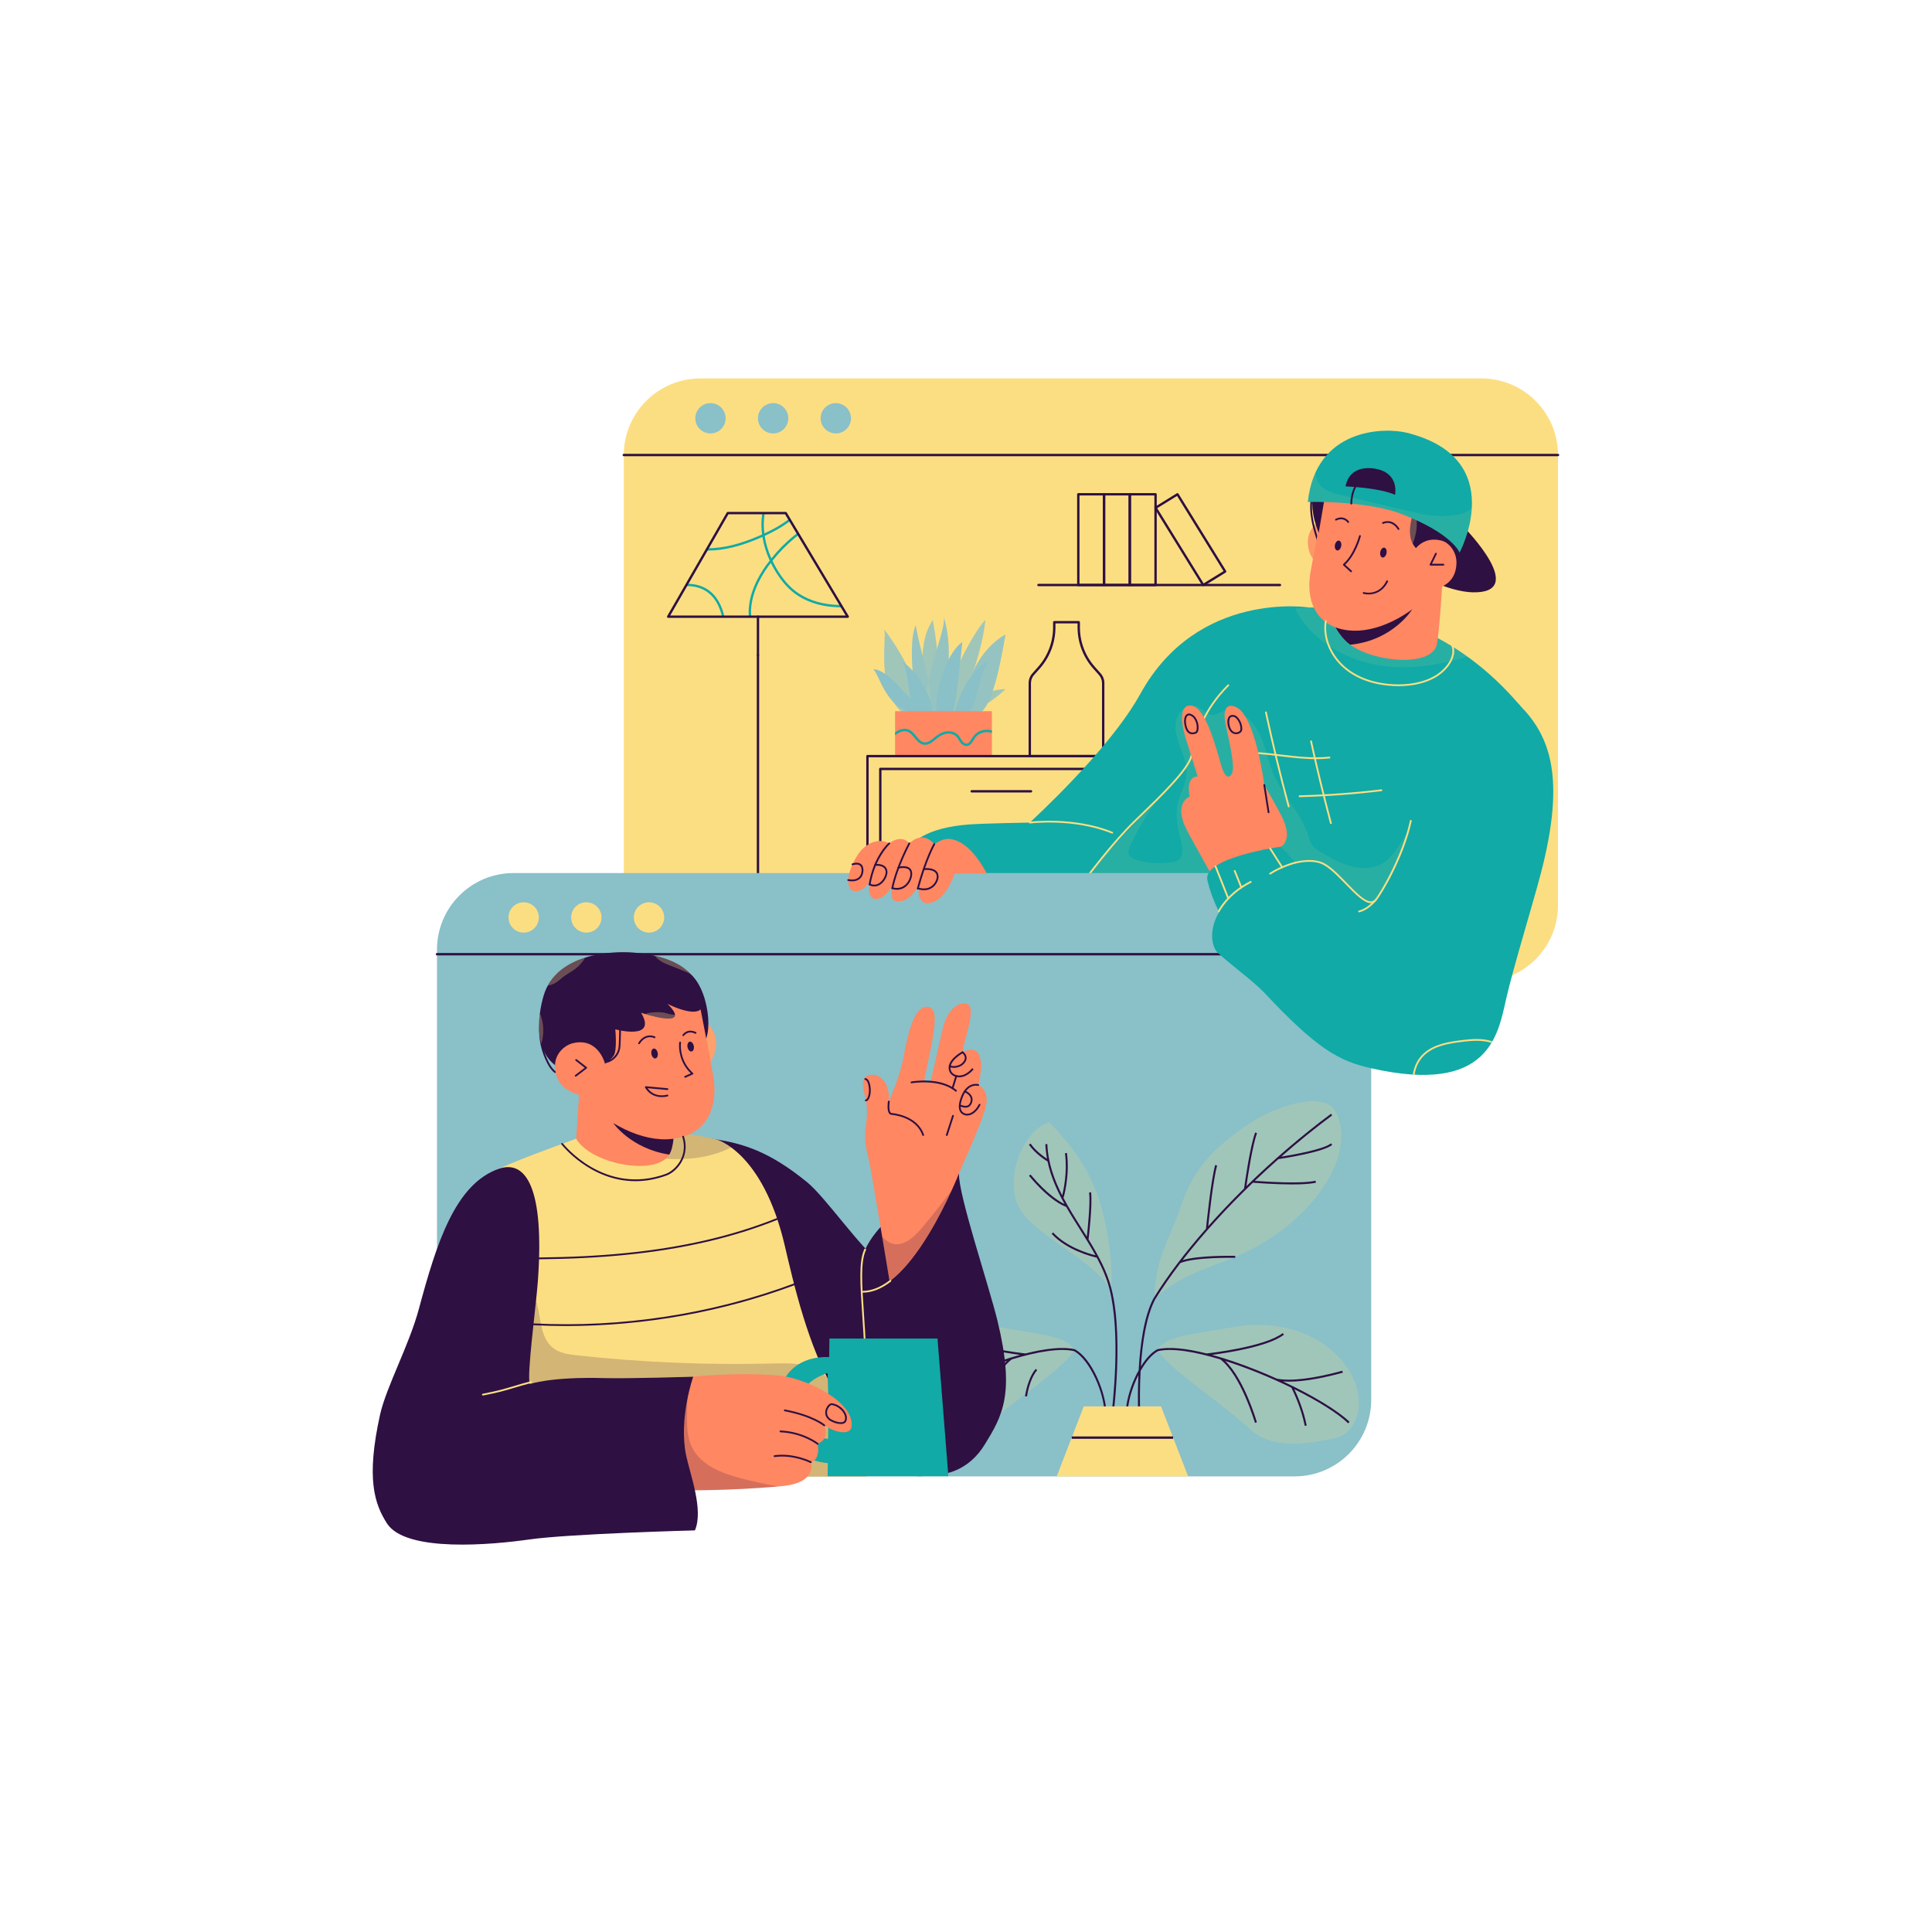 <svg xmlns="http://www.w3.org/2000/svg" xmlns:xlink="http://www.w3.org/1999/xlink" width="500" zoomAndPan="magnify" viewBox="0 0 375 375" height="500" preserveAspectRatio="xMidYMid meet" version="1.0"><defs><filter x="0%" y="0%" width="100%" height="100%" id="e665792f2e"><feColorMatrix values="0 0 0 0 1 0 0 0 0 1 0 0 0 0 1 0 0 0 1 0" color-interpolation-filters="sRGB"/></filter><clipPath id="0728933361"><path d="M 121 73.453 L 303 73.453 L 303 191 L 121 191 Z M 121 73.453 " clip-rule="nonzero"/></clipPath><mask id="169183fe01"><g filter="url(#e665792f2e)"><rect x="-37.5" width="450" fill="#000000" y="-37.5" height="450" fill-opacity="0.2"/></g></mask><clipPath id="0271012793"><path d="M 0.359 1 L 24.359 1 L 24.359 20.441 L 0.359 20.441 Z M 0.359 1 " clip-rule="nonzero"/></clipPath><clipPath id="23bfdc3cb7"><rect x="0" width="25" y="0" height="21"/></clipPath><mask id="a59e264bae"><g filter="url(#e665792f2e)"><rect x="-37.5" width="450" fill="#000000" y="-37.5" height="450" fill-opacity="0.098"/></g></mask><clipPath id="98c2a36889"><path d="M 0.879 0.199 L 5 0.199 L 5 18.441 L 0.879 18.441 Z M 0.879 0.199 " clip-rule="nonzero"/></clipPath><clipPath id="b04ceeb449"><rect x="0" width="6" y="0" height="19"/></clipPath><mask id="e785039a26"><g filter="url(#e665792f2e)"><rect x="-37.5" width="450" fill="#000000" y="-37.5" height="450" fill-opacity="0.098"/></g></mask><clipPath id="b215392eee"><path d="M 0.039 0.281 L 5.32 0.281 L 5.32 19.961 L 0.039 19.961 Z M 0.039 0.281 " clip-rule="nonzero"/></clipPath><clipPath id="fc2aa86e88"><rect x="0" width="6" y="0" height="20"/></clipPath><mask id="52b242a408"><g filter="url(#e665792f2e)"><rect x="-37.5" width="450" fill="#000000" y="-37.5" height="450" fill-opacity="0.098"/></g></mask><clipPath id="3464327630"><path d="M 1 1 L 9.359 1 L 9.359 16.961 L 1 16.961 Z M 1 1 " clip-rule="nonzero"/></clipPath><clipPath id="5089dd71e1"><rect x="0" width="10" y="0" height="17"/></clipPath><mask id="e385e3d44e"><g filter="url(#e665792f2e)"><rect x="-37.5" width="450" fill="#000000" y="-37.5" height="450" fill-opacity="0.098"/></g></mask><clipPath id="1415ba0736"><path d="M 0.039 0.602 L 34 0.602 L 34 12.84 L 0.039 12.84 Z M 0.039 0.602 " clip-rule="nonzero"/></clipPath><clipPath id="c1e1e8174d"><rect x="0" width="35" y="0" height="13"/></clipPath><mask id="76e37aa422"><g filter="url(#e665792f2e)"><rect x="-37.5" width="450" fill="#000000" y="-37.5" height="450" fill-opacity="0.098"/></g></mask><clipPath id="8849ed535c"><path d="M 0.039 1 L 65 1 L 65 53.602 L 0.039 53.602 Z M 0.039 1 " clip-rule="nonzero"/></clipPath><clipPath id="06fd772cbe"><rect x="0" width="66" y="0" height="54"/></clipPath><mask id="433996ba52"><g filter="url(#e665792f2e)"><rect x="-37.5" width="450" fill="#000000" y="-37.5" height="450" fill-opacity="0.2"/></g></mask><clipPath id="c684a2f670"><path d="M 0.68 0.559 L 10 0.559 L 10 10.879 L 0.68 10.879 Z M 0.68 0.559 " clip-rule="nonzero"/></clipPath><clipPath id="47a7657a95"><rect x="0" width="11" y="0" height="11"/></clipPath><mask id="03348d5a72"><g filter="url(#e665792f2e)"><rect x="-37.5" width="450" fill="#000000" y="-37.5" height="450" fill-opacity="0.2"/></g></mask><clipPath id="7be51b8952"><path d="M 0.559 0.441 L 20 0.441 L 20 33.32 L 0.559 33.32 Z M 0.559 0.441 " clip-rule="nonzero"/></clipPath><clipPath id="901f326388"><rect x="0" width="21" y="0" height="34"/></clipPath><mask id="31c3f26ef2"><g filter="url(#e665792f2e)"><rect x="-37.5" width="450" fill="#000000" y="-37.5" height="450" fill-opacity="0.2"/></g></mask><clipPath id="c976d5ec93"><path d="M 1 0.359 L 37.879 0.359 L 37.879 39.719 L 1 39.719 Z M 1 0.359 " clip-rule="nonzero"/></clipPath><clipPath id="c31366dbc6"><rect x="0" width="38" y="0" height="40"/></clipPath><mask id="6232c9ea4e"><g filter="url(#e665792f2e)"><rect x="-37.5" width="450" fill="#000000" y="-37.5" height="450" fill-opacity="0.2"/></g></mask><clipPath id="23a4b80cb7"><path d="M 0.16 0.039 L 40 0.039 L 40 23.801 L 0.16 23.801 Z M 0.16 0.039 " clip-rule="nonzero"/></clipPath><clipPath id="0467369fd9"><rect x="0" width="40" y="0" height="24"/></clipPath><mask id="7147134907"><g filter="url(#e665792f2e)"><rect x="-37.5" width="450" fill="#000000" y="-37.5" height="450" fill-opacity="0.2"/></g></mask><clipPath id="4a35eb8e86"><path d="M 1 0.039 L 40.801 0.039 L 40.801 23.801 L 1 23.801 Z M 1 0.039 " clip-rule="nonzero"/></clipPath><clipPath id="2af7a4c7a8"><rect x="0" width="41" y="0" height="24"/></clipPath><mask id="3ca1d371d8"><g filter="url(#e665792f2e)"><rect x="-37.5" width="450" fill="#000000" y="-37.5" height="450" fill-opacity="0.2"/></g></mask><clipPath id="92444bdafe"><path d="M 1 1 L 18 1 L 18 27.359 L 1 27.359 Z M 1 1 " clip-rule="nonzero"/></clipPath><clipPath id="388f2b436f"><rect x="0" width="19" y="0" height="28"/></clipPath><mask id="9692418059"><g filter="url(#e665792f2e)"><rect x="-37.5" width="450" fill="#000000" y="-37.5" height="450" fill-opacity="0.298"/></g></mask><clipPath id="e2103f8652"><path d="M 1 0.281 L 11 0.281 L 11 11.559 L 1 11.559 Z M 1 0.281 " clip-rule="nonzero"/></clipPath><clipPath id="2d8464a2ef"><rect x="0" width="12" y="0" height="12"/></clipPath><mask id="3e5ef64849"><g filter="url(#e665792f2e)"><rect x="-37.5" width="450" fill="#000000" y="-37.5" height="450" fill-opacity="0.2"/></g></mask><clipPath id="99e04e10cc"><path d="M 1 0.359 L 30 0.359 L 30 6 L 1 6 Z M 1 0.359 " clip-rule="nonzero"/></clipPath><clipPath id="94cc449285"><rect x="0" width="31" y="0" height="7"/></clipPath><mask id="b6beb78065"><g filter="url(#e665792f2e)"><rect x="-37.5" width="450" fill="#000000" y="-37.5" height="450" fill-opacity="0.2"/></g></mask><clipPath id="c496ed9f42"><path d="M 1 0.121 L 80.719 0.121 L 80.719 50 L 1 50 Z M 1 0.121 " clip-rule="nonzero"/></clipPath><clipPath id="0da0f6387a"><rect x="0" width="81" y="0" height="51"/></clipPath><mask id="4f7af83347"><g filter="url(#e665792f2e)"><rect x="-37.5" width="450" fill="#000000" y="-37.5" height="450" fill-opacity="0.2"/></g></mask><clipPath id="6250f3c868"><path d="M 1 0.121 L 24.199 0.121 L 24.199 22.441 L 1 22.441 Z M 1 0.121 " clip-rule="nonzero"/></clipPath><clipPath id="ceb88f1d7e"><rect x="0" width="25" y="0" height="23"/></clipPath><mask id="1d56d4dc7f"><g filter="url(#e665792f2e)"><rect x="-37.5" width="450" fill="#000000" y="-37.5" height="450" fill-opacity="0.298"/></g></mask><clipPath id="822d786639"><path d="M 0.398 0.281 L 30 0.281 L 30 18 L 0.398 18 Z M 0.398 0.281 " clip-rule="nonzero"/></clipPath><clipPath id="e9dbeec6c4"><rect x="0" width="31" y="0" height="19"/></clipPath><mask id="420e83a06a"><g filter="url(#e665792f2e)"><rect x="-37.5" width="450" fill="#000000" y="-37.5" height="450" fill-opacity="0.298"/></g></mask><clipPath id="4f636aa552"><path d="M 0.602 0.121 L 2 0.121 L 2 6.84 L 0.602 6.84 Z M 0.602 0.121 " clip-rule="nonzero"/></clipPath><clipPath id="84c91100ff"><rect x="0" width="3" y="0" height="7"/></clipPath><mask id="94f7c851c9"><g filter="url(#e665792f2e)"><rect x="-37.5" width="450" fill="#000000" y="-37.5" height="450" fill-opacity="0.298"/></g></mask><clipPath id="72019ff579"><path d="M 0.16 0.16 L 2.32 0.16 L 2.32 5.922 L 0.16 5.922 Z M 0.16 0.16 " clip-rule="nonzero"/></clipPath><clipPath id="16e0b865a1"><rect x="0" width="3" y="0" height="6"/></clipPath><mask id="d65baf1ff6"><g filter="url(#e665792f2e)"><rect x="-37.5" width="450" fill="#000000" y="-37.5" height="450" fill-opacity="0.298"/></g></mask><clipPath id="bf0b95ef34"><path d="M 1 0.199 L 10.52 0.199 L 10.52 3.801 L 1 3.801 Z M 1 0.199 " clip-rule="nonzero"/></clipPath><clipPath id="646468faea"><rect x="0" width="11" y="0" height="4"/></clipPath><mask id="d5346f0cb4"><g filter="url(#e665792f2e)"><rect x="-37.5" width="450" fill="#000000" y="-37.5" height="450" fill-opacity="0.298"/></g></mask><clipPath id="04a561bcc8"><path d="M 0.238 0.48 L 3.84 0.48 L 3.84 11.762 L 0.238 11.762 Z M 0.238 0.48 " clip-rule="nonzero"/></clipPath><clipPath id="77837b01c8"><rect x="0" width="4" y="0" height="12"/></clipPath><mask id="abd6c4290a"><g filter="url(#e665792f2e)"><rect x="-37.5" width="450" fill="#000000" y="-37.5" height="450" fill-opacity="0.098"/></g></mask><clipPath id="65ea2eacc3"><path d="M 0.68 0.199 L 33 0.199 L 33 16.52 L 0.68 16.52 Z M 0.68 0.199 " clip-rule="nonzero"/></clipPath><clipPath id="4e4f406d26"><rect x="0" width="34" y="0" height="17"/></clipPath></defs><g clip-path="url(#0728933361)"><path fill="#fcde82" d="M 302.41 175.699 L 302.41 88.316 C 302.41 80.109 295.75 73.453 287.535 73.453 L 135.953 73.453 C 127.738 73.453 121.078 80.109 121.078 88.316 L 121.078 175.699 C 121.078 183.906 127.738 190.562 135.953 190.562 L 287.535 190.562 C 295.75 190.562 302.41 183.906 302.41 175.699 Z M 302.41 175.699 " fill-opacity="1" fill-rule="nonzero"/></g><path fill="#11aaa6" d="M 140.613 119.699 L 140.145 119.699 C 139.68 117.719 138.746 115.797 136.945 114.695 C 135.781 113.98 134.477 113.734 133.109 113.758 L 133.367 113.312 C 134.719 113.32 136.023 113.59 137.188 114.305 C 139.145 115.504 140.137 117.582 140.613 119.699 Z M 163.184 117.418 C 162.715 117.418 162.25 117.402 161.801 117.367 C 158.93 117.145 156.387 116.242 154.449 114.766 C 153.137 113.762 151.977 112.418 150.902 110.652 C 150.547 110.062 150.223 109.461 149.938 108.855 C 151.23 107.223 152.688 105.719 154.301 104.398 C 154.531 104.207 154.781 104.012 155.039 103.82 L 154.801 103.426 C 154.523 103.629 154.258 103.84 154.012 104.043 C 152.43 105.336 150.996 106.793 149.719 108.383 C 149.078 106.938 148.645 105.469 148.422 104.02 C 149.977 103.305 151.766 102.367 153.41 101.102 L 153.176 100.703 C 151.598 101.926 149.875 102.836 148.359 103.539 C 148.211 102.305 148.215 101.09 148.387 99.922 C 148.402 99.809 148.422 99.703 148.441 99.594 L 147.977 99.594 C 147.961 99.68 147.941 99.766 147.93 99.855 C 147.746 101.109 147.746 102.414 147.918 103.738 C 147.762 103.809 147.602 103.883 147.453 103.949 C 143.648 105.613 140.301 106.43 137.34 106.406 L 137.074 106.863 C 137.199 106.867 137.324 106.871 137.449 106.871 C 140.449 106.871 143.82 106.039 147.637 104.371 C 147.75 104.32 147.871 104.266 147.988 104.211 C 148.234 105.742 148.707 107.285 149.398 108.801 C 149.172 109.098 148.934 109.387 148.715 109.691 C 146.941 112.176 145.027 115.824 145.348 119.699 L 145.809 119.699 C 145.488 115.949 147.355 112.383 149.09 109.961 C 149.262 109.723 149.445 109.496 149.625 109.266 C 149.891 109.812 150.184 110.355 150.512 110.891 C 151.613 112.707 152.809 114.094 154.168 115.129 C 156.18 116.664 158.805 117.594 161.766 117.824 C 162.273 117.867 162.789 117.887 163.324 117.887 C 163.367 117.887 163.414 117.883 163.461 117.883 Z M 163.184 117.418 " fill-opacity="1" fill-rule="nonzero"/><path fill="#2e1042" d="M 164.551 119.93 L 129.691 119.93 C 129.609 119.93 129.531 119.887 129.492 119.816 C 129.449 119.746 129.449 119.656 129.492 119.586 L 141.059 99.477 C 141.098 99.406 141.176 99.363 141.258 99.363 L 152.508 99.363 C 152.59 99.363 152.664 99.406 152.707 99.473 L 164.746 119.582 C 164.789 119.652 164.793 119.742 164.75 119.812 C 164.711 119.887 164.633 119.93 164.551 119.93 Z M 130.09 119.469 L 164.145 119.469 L 152.379 99.824 L 141.391 99.824 Z M 130.09 119.469 " fill-opacity="1" fill-rule="nonzero"/><path fill="#2e1042" d="M 147.121 127.371 C 146.992 127.371 146.891 127.27 146.891 127.141 L 146.891 119.699 C 146.891 119.574 146.992 119.469 147.121 119.469 C 147.246 119.469 147.352 119.574 147.352 119.699 L 147.352 127.141 C 147.352 127.27 147.246 127.371 147.121 127.371 Z M 147.121 127.371 " fill-opacity="1" fill-rule="nonzero"/><path fill="#2e1042" d="M 147.121 194.824 C 146.992 194.824 146.891 194.719 146.891 194.594 L 146.891 127.141 C 146.891 127.016 146.992 126.914 147.121 126.914 C 147.246 126.914 147.352 127.016 147.352 127.141 L 147.352 194.594 C 147.352 194.719 147.246 194.824 147.121 194.824 Z M 147.121 194.824 " fill-opacity="1" fill-rule="nonzero"/><path fill="#2e1042" d="M 214.133 146.988 L 199.883 146.988 C 199.754 146.988 199.652 146.883 199.652 146.758 L 199.652 132.59 C 199.652 131.895 199.906 131.227 200.371 130.707 L 201.465 129.477 C 203.359 127.352 204.402 124.613 204.402 121.77 L 204.402 120.773 C 204.402 120.645 204.504 120.543 204.633 120.543 L 209.383 120.543 C 209.508 120.543 209.613 120.645 209.613 120.773 L 209.613 121.77 C 209.613 124.613 210.656 127.352 212.551 129.477 L 213.645 130.707 C 214.109 131.227 214.363 131.895 214.363 132.59 L 214.363 146.758 C 214.363 146.883 214.262 146.988 214.133 146.988 Z M 200.113 146.527 L 213.902 146.527 L 213.902 132.59 C 213.902 132.008 213.688 131.449 213.301 131.012 L 212.207 129.785 C 210.238 127.574 209.152 124.727 209.152 121.77 L 209.152 121.004 L 204.863 121.004 L 204.863 121.77 C 204.863 124.727 203.777 127.574 201.809 129.785 L 200.715 131.012 C 200.324 131.449 200.113 132.008 200.113 132.59 Z M 200.113 146.527 " fill-opacity="1" fill-rule="nonzero"/><path fill="#8ac0c8" d="M 176.426 139.117 C 169.754 135.719 172.133 124.172 171.652 122.184 C 177.824 130.406 178.781 136.887 178.781 136.887 C 178.852 125.609 179.125 123.484 181.047 120.336 C 182.418 127.664 182.621 136.539 182.621 136.539 C 188.52 122.594 191.262 120.336 191.262 120.336 C 190.441 128.488 185.848 137.992 185.848 137.992 C 190.441 133.629 195.172 133.766 195.172 133.766 C 191.742 136.984 187.57 138.887 187.57 138.887 C 180.223 139.383 176.426 139.117 176.426 139.117 Z M 176.426 139.117 " fill-opacity="1" fill-rule="nonzero"/><g mask="url(#169183fe01)"><g transform="matrix(1, 0, 0, 1, 171, 119)"><g clip-path="url(#23bfdc3cb7)"><g clip-path="url(#0271012793)"><path fill="#fcde82" d="M 5.426 20.117 C -1.246 16.719 1.133 5.172 0.652 3.184 C 6.824 11.406 7.781 17.887 7.781 17.887 C 7.852 6.609 8.125 4.484 10.047 1.336 C 11.418 8.664 11.621 17.539 11.621 17.539 C 17.52 3.594 20.262 1.336 20.262 1.336 C 19.441 9.488 14.848 18.992 14.848 18.992 C 19.441 14.629 24.172 14.766 24.172 14.766 C 20.742 17.984 16.57 19.887 16.57 19.887 C 9.223 20.383 5.426 20.117 5.426 20.117 Z M 5.426 20.117 " fill-opacity="1" fill-rule="nonzero"/></g></g></g></g><path fill="#8ac0c8" d="M 177.754 135.719 C 176.449 126.676 177.07 122.734 177.754 121.363 C 178.441 126.02 181.52 134.438 180.355 139.059 C 178.371 138.219 178.332 139.703 177.754 135.719 Z M 177.754 135.719 " fill-opacity="1" fill-rule="nonzero"/><path fill="#8ac0c8" d="M 179.398 137.531 C 179.895 129.973 183.469 122.664 183.219 119.855 C 185.207 126.242 183.543 134.227 182.922 136.539 C 182.281 139.035 179.312 138.902 179.398 137.531 Z M 179.398 137.531 " fill-opacity="1" fill-rule="nonzero"/><path fill="#8ac0c8" d="M 187.273 136.148 C 188.656 126.18 195.172 123.168 195.172 123.168 C 194.258 128.418 192.656 137.309 190.004 138.48 C 186.988 137.828 187.016 138.012 187.273 136.148 Z M 187.273 136.148 " fill-opacity="1" fill-rule="nonzero"/><g mask="url(#a59e264bae)"><g transform="matrix(1, 0, 0, 1, 176, 121)"><g clip-path="url(#b04ceeb449)"><g clip-path="url(#98c2a36889)"><path fill="#fcde82" d="M 1.754 14.719 C 0.449 5.676 1.07 1.734 1.754 0.363 C 2.441 5.02 5.52 13.438 4.355 18.059 C 2.371 17.219 2.332 18.703 1.754 14.719 Z M 1.754 14.719 " fill-opacity="1" fill-rule="nonzero"/></g></g></g></g><g mask="url(#e785039a26)"><g transform="matrix(1, 0, 0, 1, 179, 119)"><g clip-path="url(#fc2aa86e88)"><g clip-path="url(#b215392eee)"><path fill="#fcde82" d="M 0.398 18.531 C 0.895 10.973 4.469 3.664 4.219 0.855 C 6.207 7.242 4.543 15.227 3.922 17.539 C 3.281 20.035 0.312 19.902 0.398 18.531 Z M 0.398 18.531 " fill-opacity="1" fill-rule="nonzero"/></g></g></g></g><g mask="url(#52b242a408)"><g transform="matrix(1, 0, 0, 1, 186, 122)"><g clip-path="url(#5089dd71e1)"><g clip-path="url(#3464327630)"><path fill="#fcde82" d="M 1.273 14.148 C 2.656 4.18 9.172 1.168 9.172 1.168 C 8.258 6.418 6.656 15.309 4.004 16.48 C 0.988 15.828 1.016 16.012 1.273 14.148 Z M 1.273 14.148 " fill-opacity="1" fill-rule="nonzero"/></g></g></g></g><path fill="#8ac0c8" d="M 178.035 138.316 C 175.699 134.281 176.793 132.098 175.195 128.449 C 178.34 130.52 181.398 136.324 180.906 138.48 C 179.098 138.746 178.035 138.316 178.035 138.316 Z M 178.035 138.316 " fill-opacity="1" fill-rule="nonzero"/><path fill="#8ac0c8" d="M 178.32 138.68 C 171.812 137.887 170.805 130.965 169.48 129.883 C 172.633 130.062 175.379 134.891 177.617 136.148 C 178.531 137.512 178.32 138.68 178.32 138.68 Z M 178.32 138.68 " fill-opacity="1" fill-rule="nonzero"/><path fill="#8ac0c8" d="M 181.73 137.984 C 181.742 132.527 184.168 126.418 186.805 124.582 C 186.121 130.477 185.473 138.219 184.629 138.973 C 182.914 139.395 181.73 138.848 181.73 137.984 Z M 181.73 137.984 " fill-opacity="1" fill-rule="nonzero"/><path fill="#8ac0c8" d="M 185.227 138.504 C 186.602 132.941 189.754 128.824 192.086 128.449 C 189.961 130.133 189.754 136.918 188.004 138.32 C 186.09 138.973 185.227 138.504 185.227 138.504 Z M 185.227 138.504 " fill-opacity="1" fill-rule="nonzero"/><path fill="#ff8762" d="M 173.738 138.043 L 192.527 138.043 L 192.527 146.754 L 173.738 146.754 Z M 173.738 138.043 " fill-opacity="1" fill-rule="nonzero"/><path fill="#2e1042" d="M 277.316 185.547 L 168.371 185.547 C 168.246 185.547 168.141 185.445 168.141 185.316 L 168.141 146.758 C 168.141 146.629 168.246 146.527 168.371 146.527 L 277.316 146.527 C 277.445 146.527 277.547 146.629 277.547 146.758 L 277.547 185.316 C 277.547 185.445 277.445 185.547 277.316 185.547 Z M 168.602 185.086 L 277.09 185.086 L 277.09 146.988 L 168.602 146.988 Z M 168.602 185.086 " fill-opacity="1" fill-rule="nonzero"/><path fill="#2e1042" d="M 274.828 183.059 L 170.863 183.059 C 170.734 183.059 170.633 182.957 170.633 182.828 L 170.633 149.246 C 170.633 149.117 170.734 149.016 170.863 149.016 L 274.828 149.016 C 274.957 149.016 275.059 149.117 275.059 149.246 L 275.059 182.828 C 275.059 182.957 274.957 183.059 274.828 183.059 Z M 171.094 182.598 L 274.598 182.598 L 274.598 149.477 L 171.094 149.477 Z M 171.094 182.598 " fill-opacity="1" fill-rule="nonzero"/><path fill="#2e1042" d="M 222.844 183.059 C 222.719 183.059 222.613 182.957 222.613 182.828 L 222.613 149.246 C 222.613 149.117 222.719 149.016 222.844 149.016 C 222.973 149.016 223.074 149.117 223.074 149.246 L 223.074 182.828 C 223.074 182.957 222.973 183.059 222.844 183.059 Z M 222.844 183.059 " fill-opacity="1" fill-rule="nonzero"/><path fill="#2e1042" d="M 200.121 153.82 L 188.605 153.82 C 188.477 153.82 188.375 153.719 188.375 153.59 C 188.375 153.465 188.477 153.359 188.605 153.359 L 200.121 153.359 C 200.25 153.359 200.352 153.465 200.352 153.59 C 200.352 153.719 200.25 153.82 200.121 153.82 Z M 200.121 153.82 " fill-opacity="1" fill-rule="nonzero"/><path fill="#2e1042" d="M 257.086 153.82 L 245.57 153.82 C 245.441 153.82 245.34 153.719 245.34 153.59 C 245.34 153.465 245.441 153.359 245.57 153.359 L 257.086 153.359 C 257.211 153.359 257.316 153.465 257.316 153.59 C 257.316 153.719 257.211 153.82 257.086 153.82 Z M 257.086 153.82 " fill-opacity="1" fill-rule="nonzero"/><path fill="#2e1042" d="M 214.297 113.781 L 209.297 113.781 C 209.172 113.781 209.07 113.68 209.07 113.551 L 209.07 95.941 C 209.07 95.816 209.172 95.711 209.297 95.711 L 214.297 95.711 C 214.426 95.711 214.527 95.816 214.527 95.941 L 214.527 113.551 C 214.527 113.68 214.426 113.781 214.297 113.781 Z M 209.527 113.32 L 214.066 113.32 L 214.066 96.172 L 209.527 96.172 Z M 209.527 113.32 " fill-opacity="1" fill-rule="nonzero"/><path fill="#2e1042" d="M 219.293 113.781 L 214.297 113.781 C 214.168 113.781 214.066 113.68 214.066 113.551 L 214.066 95.941 C 214.066 95.816 214.168 95.711 214.297 95.711 L 219.293 95.711 C 219.422 95.711 219.523 95.816 219.523 95.941 L 219.523 113.551 C 219.523 113.68 219.422 113.781 219.293 113.781 Z M 214.527 113.32 L 219.062 113.32 L 219.062 96.172 L 214.527 96.172 Z M 214.527 113.32 " fill-opacity="1" fill-rule="nonzero"/><path fill="#2e1042" d="M 224.293 113.781 L 219.293 113.781 C 219.168 113.781 219.062 113.68 219.062 113.551 L 219.062 95.941 C 219.062 95.816 219.168 95.711 219.293 95.711 L 224.293 95.711 C 224.418 95.711 224.523 95.816 224.523 95.941 L 224.523 113.551 C 224.523 113.68 224.418 113.781 224.293 113.781 Z M 219.523 113.32 L 224.062 113.32 L 224.062 96.172 L 219.523 96.172 Z M 219.523 113.32 " fill-opacity="1" fill-rule="nonzero"/><path fill="#2e1042" d="M 233.547 113.781 C 233.469 113.781 233.395 113.742 233.352 113.672 L 224.098 98.688 C 224.062 98.633 224.055 98.57 224.066 98.512 C 224.082 98.453 224.121 98.402 224.172 98.371 L 228.426 95.746 C 228.531 95.68 228.676 95.715 228.742 95.82 L 237.996 110.809 C 238.027 110.859 238.039 110.922 238.023 110.98 C 238.012 111.043 237.973 111.094 237.922 111.125 L 233.668 113.746 C 233.629 113.77 233.59 113.781 233.547 113.781 Z M 224.609 98.641 L 233.621 113.234 L 237.484 110.855 L 228.469 96.258 Z M 224.609 98.641 " fill-opacity="1" fill-rule="nonzero"/><path fill="#2e1042" d="M 248.438 113.781 L 201.566 113.781 C 201.438 113.781 201.336 113.68 201.336 113.551 C 201.336 113.426 201.438 113.32 201.566 113.32 L 248.438 113.32 C 248.566 113.32 248.668 113.426 248.668 113.551 C 248.668 113.68 248.566 113.781 248.438 113.781 Z M 248.438 113.781 " fill-opacity="1" fill-rule="nonzero"/><path fill="#2e1042" d="M 302.41 88.547 L 121.078 88.547 C 120.949 88.547 120.848 88.445 120.848 88.316 C 120.848 88.191 120.949 88.086 121.078 88.086 L 302.41 88.086 C 302.539 88.086 302.641 88.191 302.641 88.316 C 302.641 88.445 302.539 88.547 302.41 88.547 Z M 302.41 88.547 " fill-opacity="1" fill-rule="nonzero"/><path fill="#8ac0c8" d="M 140.848 81.188 C 140.848 81.578 140.77 81.953 140.621 82.312 C 140.473 82.672 140.258 82.992 139.984 83.266 C 139.707 83.543 139.391 83.758 139.027 83.906 C 138.668 84.055 138.293 84.129 137.902 84.129 C 137.512 84.129 137.137 84.055 136.773 83.906 C 136.414 83.758 136.094 83.543 135.82 83.266 C 135.543 82.992 135.328 82.672 135.18 82.312 C 135.031 81.953 134.957 81.578 134.957 81.188 C 134.957 80.797 135.031 80.422 135.18 80.059 C 135.328 79.699 135.543 79.383 135.82 79.105 C 136.094 78.828 136.414 78.617 136.773 78.469 C 137.137 78.316 137.512 78.242 137.902 78.242 C 138.293 78.242 138.668 78.316 139.027 78.469 C 139.391 78.617 139.707 78.828 139.984 79.105 C 140.258 79.383 140.473 79.699 140.621 80.059 C 140.77 80.422 140.848 80.797 140.848 81.188 Z M 140.848 81.188 " fill-opacity="1" fill-rule="nonzero"/><path fill="#8ac0c8" d="M 153.012 81.188 C 153.012 81.578 152.938 81.953 152.785 82.312 C 152.637 82.672 152.426 82.992 152.148 83.266 C 151.871 83.543 151.555 83.758 151.191 83.906 C 150.832 84.055 150.457 84.129 150.066 84.129 C 149.676 84.129 149.301 84.055 148.938 83.906 C 148.578 83.758 148.258 83.543 147.984 83.266 C 147.707 82.992 147.496 82.672 147.344 82.312 C 147.195 81.953 147.121 81.578 147.121 81.188 C 147.121 80.797 147.195 80.422 147.344 80.059 C 147.496 79.699 147.707 79.383 147.984 79.105 C 148.258 78.828 148.578 78.617 148.938 78.469 C 149.301 78.316 149.676 78.242 150.066 78.242 C 150.457 78.242 150.832 78.316 151.191 78.469 C 151.555 78.617 151.871 78.828 152.148 79.105 C 152.426 79.383 152.637 79.699 152.785 80.059 C 152.938 80.422 153.012 80.797 153.012 81.188 Z M 153.012 81.188 " fill-opacity="1" fill-rule="nonzero"/><path fill="#8ac0c8" d="M 165.176 81.188 C 165.176 81.578 165.102 81.953 164.949 82.312 C 164.801 82.672 164.59 82.992 164.312 83.266 C 164.035 83.543 163.719 83.758 163.355 83.906 C 162.996 84.055 162.621 84.129 162.23 84.129 C 161.84 84.129 161.465 84.055 161.102 83.906 C 160.742 83.758 160.426 83.543 160.148 83.266 C 159.871 82.992 159.66 82.672 159.508 82.312 C 159.359 81.953 159.285 81.578 159.285 81.188 C 159.285 80.797 159.359 80.422 159.508 80.059 C 159.66 79.699 159.871 79.383 160.148 79.105 C 160.426 78.828 160.742 78.617 161.102 78.469 C 161.465 78.316 161.84 78.242 162.23 78.242 C 162.621 78.242 162.996 78.316 163.355 78.469 C 163.719 78.617 164.035 78.828 164.312 79.105 C 164.59 79.383 164.801 79.699 164.949 80.059 C 165.102 80.422 165.176 80.797 165.176 81.188 Z M 165.176 81.188 " fill-opacity="1" fill-rule="nonzero"/><path fill="#2e1042" d="M 284.254 102.445 C 284.254 102.445 296.809 115.211 285.867 114.969 C 281.398 114.871 273.68 111.641 269.949 106.84 Z M 284.254 102.445 " fill-opacity="1" fill-rule="nonzero"/><path fill="#11aaa6" d="M 254.133 117.914 C 254.133 117.914 232.473 114.457 221.344 134.672 C 216.801 142.93 206.758 153.266 199.883 159.664 C 199.883 159.664 191.258 159.809 188.391 160.008 C 183.812 160.324 173.113 161.672 174.395 171.887 L 226.125 171.172 Z M 254.133 117.914 " fill-opacity="1" fill-rule="nonzero"/><path fill="#11aaa6" d="M 254.133 117.914 C 267.617 117.73 282.703 122.422 295.02 136.93 C 300.137 142.961 273.754 193.789 273.754 193.789 L 209.297 174.758 C 209.297 174.758 227.148 118.281 254.133 117.914 Z M 254.133 117.914 " fill-opacity="1" fill-rule="nonzero"/><g mask="url(#e385e3d44e)"><g transform="matrix(1, 0, 0, 1, 251, 117)"><g clip-path="url(#c1e1e8174d)"><g clip-path="url(#1415ba0736)"><path fill="#fcde82" d="M 17.434 12.258 C 22.941 12.965 28.473 12.066 33.82 10.449 C 23.891 3.301 13.078 0.777 3.133 0.914 C 2.203 0.926 1.285 1.012 0.375 1.152 C 3.504 7.348 10.43 11.359 17.434 12.258 Z M 17.434 12.258 " fill-opacity="1" fill-rule="nonzero"/></g></g></g></g><g mask="url(#76e37aa422)"><g transform="matrix(1, 0, 0, 1, 209, 136)"><g clip-path="url(#06fd772cbe)"><g clip-path="url(#8849ed535c)"><path fill="#fcde82" d="M 59.484 31.5 C 57.676 32.637 55.359 32.703 53.293 32.168 C 51.227 31.633 49.352 30.551 47.504 29.48 C 46.863 29.113 46.207 28.727 45.77 28.133 C 45.344 27.559 45.168 26.84 44.945 26.16 C 43.52 21.805 39.988 18.441 38.184 14.23 C 37.281 12.121 36.832 9.848 36 7.711 C 35.168 5.574 33.852 3.484 31.797 2.465 C 30.637 1.891 29.238 1.703 28.039 2.188 C 27.484 2.41 26.965 2.773 26.367 2.785 C 25.254 2.809 24.504 1.656 23.484 1.203 C 21.844 0.48 19.883 1.859 19.367 3.574 C 18.852 5.289 19.375 7.133 20 8.809 C 20.629 10.488 21.375 12.191 21.309 13.98 C 21.227 16.145 19.969 18.09 19.551 20.215 C 19.086 22.57 19.676 24.996 20.25 27.332 C 20.566 28.605 20.758 30.227 19.676 30.973 C 19.305 31.227 18.848 31.32 18.398 31.387 C 16.168 31.715 13.867 31.559 11.699 30.926 C 11.012 30.723 10.246 30.383 10.059 29.691 C 9.918 29.191 10.137 28.668 10.355 28.195 C 11.828 25.027 13.613 22.008 15.68 19.188 C 11.168 23.945 6.66 28.703 2.152 33.461 C 0.934 36.738 0.297 38.758 0.297 38.758 L 49.199 53.195 C 55.535 44.496 60.793 35.016 64.785 25.023 C 62.871 27.078 61.863 30.012 59.484 31.5 Z M 59.484 31.5 " fill-opacity="1" fill-rule="nonzero"/></g></g></g></g><path fill="#fcde82" d="M 250.133 156.699 C 250.055 156.699 249.984 156.648 249.965 156.574 C 248.348 150.551 246.859 144.406 245.543 138.301 C 245.523 138.207 245.582 138.117 245.676 138.098 C 245.77 138.074 245.863 138.137 245.883 138.227 C 247.195 144.328 248.68 150.469 250.301 156.484 C 250.324 156.574 250.27 156.668 250.176 156.695 C 250.16 156.699 250.148 156.699 250.133 156.699 Z M 250.133 156.699 " fill-opacity="1" fill-rule="nonzero"/><path fill="#fcde82" d="M 255.434 147.344 C 253.121 147.344 250.805 147.066 248.547 146.797 C 245.73 146.461 242.82 146.117 239.965 146.309 C 239.855 146.316 239.789 146.242 239.781 146.148 C 239.773 146.055 239.848 145.973 239.941 145.965 C 242.832 145.77 245.758 146.117 248.586 146.453 C 251.688 146.824 254.895 147.207 258.031 146.863 C 258.129 146.852 258.211 146.922 258.223 147.016 C 258.23 147.113 258.164 147.195 258.07 147.207 C 257.191 147.305 256.312 147.344 255.434 147.344 Z M 255.434 147.344 " fill-opacity="1" fill-rule="nonzero"/><path fill="#fcde82" d="M 258.328 159.941 C 258.25 159.941 258.18 159.891 258.16 159.812 C 256.762 154.562 255.465 149.215 254.305 143.922 C 254.285 143.828 254.344 143.734 254.434 143.715 C 254.531 143.695 254.621 143.754 254.641 143.848 C 255.801 149.137 257.098 154.48 258.492 159.727 C 258.52 159.816 258.465 159.91 258.371 159.938 C 258.355 159.941 258.34 159.941 258.328 159.941 Z M 258.328 159.941 " fill-opacity="1" fill-rule="nonzero"/><path fill="#fcde82" d="M 252.246 154.727 C 252.152 154.727 252.074 154.648 252.074 154.555 C 252.07 154.461 252.145 154.383 252.242 154.379 C 257.527 154.238 262.871 153.848 268.117 153.215 C 268.219 153.207 268.301 153.273 268.312 153.367 C 268.324 153.461 268.254 153.547 268.16 153.559 C 262.902 154.191 257.547 154.582 252.25 154.727 C 252.25 154.727 252.246 154.727 252.246 154.727 Z M 252.246 154.727 " fill-opacity="1" fill-rule="nonzero"/><path fill="#fcde82" d="M 211.594 169.629 C 211.555 169.629 211.52 169.617 211.488 169.594 C 211.414 169.535 211.398 169.43 211.453 169.352 C 211.5 169.289 216.055 163.238 220.051 159.348 C 220.434 158.973 220.859 158.566 221.309 158.129 C 224.961 154.609 230.477 149.289 231.07 146.73 C 232.086 142.359 233.477 137.688 238.289 132.887 C 238.355 132.82 238.465 132.82 238.535 132.887 C 238.602 132.953 238.602 133.062 238.531 133.129 C 233.785 137.867 232.41 142.484 231.406 146.809 C 230.793 149.469 225.23 154.828 221.551 158.379 C 221.098 158.812 220.676 159.223 220.293 159.594 C 216.316 163.469 211.777 169.5 211.73 169.559 C 211.695 169.605 211.645 169.629 211.594 169.629 Z M 211.594 169.629 " fill-opacity="1" fill-rule="nonzero"/><path fill="#ff8762" d="M 280.16 109.602 C 280.16 109.602 279.562 121.234 278.914 124.957 C 278.066 129.828 265.355 128.484 261.242 124.434 C 255.453 118.742 259.637 112.441 262.531 110.453 C 268.145 106.59 280.16 109.602 280.16 109.602 Z M 280.16 109.602 " fill-opacity="1" fill-rule="nonzero"/><path fill="#2e1042" d="M 259.234 121.777 C 259.695 122.664 260.828 124.277 262.078 125.141 C 270.43 124.309 274.105 118.281 274.105 118.281 Z M 259.234 121.777 " fill-opacity="1" fill-rule="nonzero"/><path fill="#ff8762" d="M 262.797 104.234 C 262.797 104.234 261.348 99.812 256.738 100.953 C 255.379 101.289 253.605 103.137 253.875 105.773 C 254.117 108.156 255.324 109.613 258.176 110.477 Z M 262.797 104.234 " fill-opacity="1" fill-rule="nonzero"/><g mask="url(#433996ba52)"><g transform="matrix(1, 0, 0, 1, 253, 100)"><g clip-path="url(#47a7657a95)"><g clip-path="url(#c684a2f670)"><path fill="#fcde82" d="M 9.797 4.234 C 9.797 4.234 8.348 -0.188 3.738 0.953 C 2.379 1.289 0.605 3.137 0.875 5.773 C 1.117 8.156 2.324 9.613 5.176 10.477 Z M 9.797 4.234 " fill-opacity="1" fill-rule="nonzero"/></g></g></g></g><path fill="#2e1042" d="M 255.836 105.227 C 255.762 105.227 255.691 105.18 255.668 105.105 C 255.047 103.168 254.477 101.262 254.336 99.281 C 254.223 97.711 254.355 95.426 255.637 93.473 C 256.555 92.07 257.961 91.023 259.207 90.098 C 259.281 90.043 259.391 90.059 259.445 90.137 C 259.504 90.211 259.488 90.32 259.41 90.375 C 258.133 91.328 256.809 92.309 255.926 93.66 C 254.699 95.535 254.57 97.738 254.68 99.258 C 254.82 101.199 255.383 103.082 256 105.004 C 256.027 105.094 255.977 105.191 255.887 105.219 C 255.871 105.227 255.852 105.227 255.836 105.227 Z M 255.836 105.227 " fill-opacity="1" fill-rule="nonzero"/><path fill="#ff8762" d="M 257.633 94.008 C 257.633 94.008 255.102 106.73 254.332 111.277 C 253.555 115.84 254.863 121.605 261.789 122.359 C 267.047 122.93 273.523 119.754 278.375 114.457 L 282.008 94.008 Z M 257.633 94.008 " fill-opacity="1" fill-rule="nonzero"/><path fill="#8ac0c8" d="M 266.152 271.699 L 266.152 184.32 C 266.152 176.109 259.492 169.457 251.277 169.457 L 99.695 169.457 C 91.477 169.457 84.82 176.109 84.82 184.32 L 84.82 271.699 C 84.82 279.91 91.477 286.566 99.695 286.566 L 251.277 286.566 C 259.492 286.566 266.152 279.91 266.152 271.699 Z M 266.152 271.699 " fill-opacity="1" fill-rule="nonzero"/><g mask="url(#03348d5a72)"><g transform="matrix(1, 0, 0, 1, 196, 217)"><g clip-path="url(#901f326388)"><g clip-path="url(#7be51b8952)"><path fill="#fcde82" d="M 19.543 33.18 C 14.566 25.859 2.426 22.223 1.016 15.215 C -0.391 8.207 4.312 1.539 7.68 0.82 C 10.023 3.469 14.125 7.273 16.91 14.664 C 19.691 22.055 20.129 32.445 19.543 33.18 Z M 19.543 33.18 " fill-opacity="1" fill-rule="nonzero"/></g></g></g></g><g mask="url(#31c3f26ef2)"><g transform="matrix(1, 0, 0, 1, 223, 213)"><g clip-path="url(#c31366dbc6)"><g clip-path="url(#c976d5ec93)"><path fill="#fcde82" d="M 1.039 39.129 C 1.332 30.887 3.676 28.543 6.168 21.227 C 8.656 13.906 12.172 10.266 18.324 5.867 C 24.473 1.469 33.406 -1.043 35.895 2.262 C 38.387 5.566 38.973 14.785 26.965 24.887 C 15.98 33.52 9.242 31.707 1.039 39.129 Z M 1.039 39.129 " fill-opacity="1" fill-rule="nonzero"/></g></g></g></g><g mask="url(#6232c9ea4e)"><g transform="matrix(1, 0, 0, 1, 224, 257)"><g clip-path="url(#0467369fd9)"><g clip-path="url(#23a4b80cb7)"><path fill="#fcde82" d="M 0.68 5.082 C 3.609 9.355 13.137 15.215 18.758 20.523 C 23.277 24.613 30.605 23.059 35.004 22.188 C 39.402 21.316 41.723 14.922 37.57 8.598 C 33.418 2.273 24.867 -1.023 15.582 0.566 C 6.297 2.152 2.145 2.395 0.68 5.082 Z M 0.68 5.082 " fill-opacity="1" fill-rule="nonzero"/></g></g></g></g><g mask="url(#7147134907)"><g transform="matrix(1, 0, 0, 1, 168, 257)"><g clip-path="url(#2af7a4c7a8)"><g clip-path="url(#4a35eb8e86)"><path fill="#fcde82" d="M 40.574 5.082 C 37.645 9.355 28.113 15.215 22.496 20.523 C 17.977 24.613 10.645 23.059 6.25 22.188 C 1.852 21.316 -0.469 14.922 3.684 8.598 C 7.836 2.273 16.387 -1.023 25.672 0.566 C 34.957 2.152 39.109 2.395 40.574 5.082 Z M 40.574 5.082 " fill-opacity="1" fill-rule="nonzero"/></g></g></g></g><path fill="#2e1042" d="M 261.68 276.262 C 259.645 274.305 255.773 271.906 251.227 269.641 C 251.773 270.785 253.035 273.621 253.629 276.691 L 253.25 276.766 C 252.547 273.148 250.902 269.848 250.648 269.352 C 246.598 267.367 242.059 265.508 237.809 264.156 C 241.496 267.676 243.855 275.703 243.961 276.066 L 243.586 276.172 C 243.559 276.082 240.852 266.871 236.863 263.859 C 231.91 262.359 227.445 261.613 224.75 262.266 C 223.527 262.953 222.359 264.383 221.395 266.094 C 221.062 272.199 221.445 277.582 221.453 277.68 L 221.062 277.711 C 221.055 277.617 220.703 272.684 220.965 266.895 C 219.715 269.375 218.887 272.277 218.887 274.41 L 218.5 274.41 C 218.5 272.508 219.176 269.836 220.273 267.434 C 220.508 266.918 220.758 266.438 221.012 265.977 C 221.289 260.988 222.043 255.527 223.867 252.039 L 223.875 252.023 C 226.531 247.715 230.023 243.117 234.078 238.5 C 234.148 237.766 235.023 229.199 235.863 226.125 L 236.238 226.227 C 235.5 228.922 234.738 235.922 234.52 238 C 236.695 235.551 239.023 233.098 241.473 230.684 C 241.574 229.953 242.637 222.363 243.633 219.809 L 243.992 219.949 C 243.141 222.141 242.203 228.344 241.93 230.23 C 247.023 225.254 252.609 220.449 258.344 216.184 L 258.574 216.496 C 255.203 219.004 251.887 221.699 248.688 224.508 C 250.746 224.176 256.918 223.105 258.336 221.926 L 258.582 222.223 C 256.867 223.656 249.023 224.855 248.141 224.984 C 246.582 226.367 245.051 227.777 243.559 229.199 C 245.43 229.34 252.711 229.828 255.336 229.172 L 255.43 229.551 C 254.379 229.812 252.648 229.898 250.812 229.898 C 247.508 229.898 243.855 229.617 243.184 229.562 C 238.055 234.492 233.395 239.621 229.547 244.59 C 232.789 243.605 239.461 243.75 239.762 243.758 L 239.754 244.145 C 239.676 244.145 231.973 243.977 229.109 245.156 C 227.27 247.566 225.621 249.938 224.211 252.223 C 222.508 255.488 221.75 260.512 221.445 265.238 C 222.418 263.672 223.492 262.516 224.586 261.91 L 224.605 261.898 L 224.633 261.891 C 226.762 261.367 230.082 261.668 234.215 262.707 C 234.984 262.621 245.523 261.41 248.977 258.754 L 249.215 259.062 C 246.176 261.398 238.129 262.605 235.246 262.977 C 237.883 263.691 240.812 264.684 243.961 265.945 C 245.281 266.473 246.59 267.031 247.863 267.605 C 250.629 268.113 255.012 267.578 260.543 266.062 L 260.645 266.438 C 257.543 267.289 253.496 268.18 250.176 268.18 C 249.777 268.18 249.395 268.164 249.023 268.137 C 254.707 270.785 259.598 273.719 261.949 275.98 Z M 211.285 240.574 C 211.371 239.855 212.062 233.941 211.785 231.422 L 211.398 231.465 C 211.633 233.605 211.137 238.41 210.953 240.039 C 210.602 239.469 210.242 238.898 209.887 238.336 C 208.668 236.402 207.434 234.445 206.367 232.406 L 206.453 232.434 C 206.465 232.391 207.68 228.336 207.098 223.793 L 206.711 223.84 C 207.195 227.598 206.426 231.008 206.164 232.012 C 204.602 228.945 203.434 225.691 203.289 222.066 L 202.902 222.082 C 202.941 223.055 203.059 223.996 203.227 224.918 C 202.531 224.461 201 223.363 200.035 221.961 L 199.711 222.184 C 200.93 223.945 202.926 225.203 203.324 225.441 C 203.949 228.398 205.176 231.109 206.625 233.703 C 205.648 233.25 203.273 231.855 200.023 227.973 L 199.723 228.219 C 203.777 233.066 206.461 234.098 206.938 234.25 C 207.773 235.711 208.668 237.133 209.559 238.543 C 210.613 240.215 211.68 241.91 212.637 243.652 C 211.297 243.324 207.043 242.086 204.41 239.219 L 204.125 239.48 C 207.121 242.75 212.141 243.949 212.883 244.113 C 213.93 246.078 214.82 248.109 215.355 250.227 C 217.504 258.695 216.113 271.82 215.555 276.191 L 215.352 277.715 L 215.504 279.234 L 215.738 277.723 C 215.766 277.551 218.352 260.441 215.734 250.133 C 214.875 246.742 213.145 243.602 211.285 240.574 Z M 208.668 261.91 L 208.645 261.898 L 208.621 261.891 C 206.492 261.367 203.168 261.668 199.039 262.707 C 198.27 262.621 187.727 261.41 184.277 258.754 L 184.039 259.062 C 187.078 261.398 195.121 262.605 198.004 262.977 C 195.371 263.691 192.441 264.684 189.293 265.945 C 187.969 266.473 186.664 267.031 185.391 267.605 C 182.625 268.113 178.242 267.578 172.711 266.062 L 172.609 266.438 C 175.711 267.289 179.758 268.18 183.078 268.18 C 183.477 268.18 183.855 268.164 184.23 268.137 C 178.547 270.785 173.656 273.719 171.305 275.98 L 171.574 276.262 C 173.609 274.305 177.48 271.906 182.027 269.641 C 181.48 270.785 180.219 273.621 179.621 276.691 L 180.004 276.766 C 180.707 273.148 182.352 269.848 182.602 269.352 C 186.656 267.367 191.195 265.508 195.445 264.156 C 191.758 267.676 189.398 275.703 189.293 276.066 L 189.668 276.172 C 189.695 276.082 192.402 266.871 196.391 263.859 C 201.344 262.359 205.809 261.613 208.504 262.266 C 211.609 264.012 214.367 270.5 214.367 274.41 L 214.754 274.41 C 214.754 272.508 214.074 269.836 212.98 267.434 C 211.754 264.734 210.219 262.773 208.668 261.91 Z M 198.957 271.004 L 199.34 271.059 C 199.582 269.359 200.305 267.043 201.32 265.965 L 201.039 265.699 C 199.965 266.84 199.207 269.246 198.957 271.004 Z M 198.957 271.004 " fill-opacity="1" fill-rule="nonzero"/><path fill="#fcde82" d="M 205.105 286.566 L 230.613 286.566 L 225.352 272.977 L 210.367 272.977 Z M 205.105 286.566 " fill-opacity="1" fill-rule="nonzero"/><path fill="#2e1042" d="M 266.152 185.438 L 84.82 185.438 C 84.691 185.438 84.59 185.336 84.59 185.207 C 84.59 185.078 84.691 184.977 84.82 184.977 L 266.152 184.977 C 266.281 184.977 266.383 185.078 266.383 185.207 C 266.383 185.336 266.281 185.438 266.152 185.438 Z M 266.152 185.438 " fill-opacity="1" fill-rule="nonzero"/><path fill="#fcde82" d="M 104.59 178.074 C 104.59 178.465 104.512 178.84 104.363 179.203 C 104.215 179.562 104 179.883 103.727 180.156 C 103.449 180.434 103.129 180.645 102.77 180.793 C 102.41 180.945 102.035 181.02 101.645 181.02 C 101.254 181.02 100.875 180.945 100.516 180.793 C 100.156 180.645 99.836 180.434 99.562 180.156 C 99.285 179.883 99.07 179.562 98.922 179.203 C 98.773 178.84 98.699 178.465 98.699 178.074 C 98.699 177.688 98.773 177.309 98.922 176.949 C 99.07 176.59 99.285 176.27 99.562 175.996 C 99.836 175.719 100.156 175.508 100.516 175.355 C 100.875 175.207 101.254 175.133 101.645 175.133 C 102.035 175.133 102.41 175.207 102.77 175.355 C 103.129 175.508 103.449 175.719 103.727 175.996 C 104 176.27 104.215 176.59 104.363 176.949 C 104.512 177.309 104.59 177.688 104.59 178.074 Z M 104.59 178.074 " fill-opacity="1" fill-rule="nonzero"/><path fill="#fcde82" d="M 116.754 178.074 C 116.754 178.465 116.68 178.84 116.527 179.203 C 116.379 179.562 116.168 179.883 115.891 180.156 C 115.613 180.434 115.297 180.645 114.934 180.793 C 114.574 180.945 114.199 181.02 113.809 181.02 C 113.418 181.02 113.043 180.945 112.68 180.793 C 112.32 180.645 112 180.434 111.727 180.156 C 111.449 179.883 111.234 179.562 111.086 179.203 C 110.938 178.84 110.863 178.465 110.863 178.074 C 110.863 177.688 110.938 177.309 111.086 176.949 C 111.234 176.59 111.449 176.27 111.727 175.996 C 112 175.719 112.32 175.508 112.68 175.355 C 113.043 175.207 113.418 175.133 113.809 175.133 C 114.199 175.133 114.574 175.207 114.934 175.355 C 115.297 175.508 115.613 175.719 115.891 175.996 C 116.168 176.27 116.379 176.59 116.527 176.949 C 116.68 177.309 116.754 177.688 116.754 178.074 Z M 116.754 178.074 " fill-opacity="1" fill-rule="nonzero"/><path fill="#fcde82" d="M 128.918 178.074 C 128.918 178.465 128.844 178.84 128.691 179.203 C 128.543 179.562 128.332 179.883 128.055 180.156 C 127.777 180.434 127.461 180.645 127.098 180.793 C 126.738 180.945 126.363 181.02 125.973 181.02 C 125.582 181.02 125.207 180.945 124.844 180.793 C 124.484 180.645 124.164 180.434 123.891 180.156 C 123.613 179.883 123.402 179.562 123.25 179.203 C 123.102 178.84 123.027 178.465 123.027 178.074 C 123.027 177.688 123.102 177.309 123.25 176.949 C 123.402 176.59 123.613 176.27 123.891 175.996 C 124.164 175.719 124.484 175.508 124.844 175.355 C 125.207 175.207 125.582 175.133 125.973 175.133 C 126.363 175.133 126.738 175.207 127.098 175.355 C 127.461 175.508 127.777 175.719 128.055 175.996 C 128.332 176.27 128.543 176.59 128.691 176.949 C 128.844 177.309 128.918 177.688 128.918 178.074 Z M 128.918 178.074 " fill-opacity="1" fill-rule="nonzero"/><path fill="#2e1042" d="M 138.992 221.145 C 144.062 221.977 149.219 223.367 156.688 229.488 C 160.246 232.406 167.055 242.309 170.809 244.969 C 176.945 249.32 189.922 256.105 190.656 264.293 C 191.309 271.535 186.754 291.855 173.543 285.211 C 157.668 277.227 92.539 213.531 138.992 221.145 Z M 138.992 221.145 " fill-opacity="1" fill-rule="nonzero"/><path fill="#2e1042" d="M 167.5 250.727 C 166.586 248.121 163.555 238.695 186.133 227.758 C 186.133 227.758 171.707 262.758 167.5 250.727 Z M 167.5 250.727 " fill-opacity="1" fill-rule="nonzero"/><path fill="#ff8762" d="M 168.707 225.34 C 169.617 230.148 173.754 255.207 173.754 255.207 L 187.586 242.363 C 187.586 242.363 186.133 233.668 186.133 227.758 C 186.133 223.59 167.129 217.02 168.707 225.34 Z M 168.707 225.34 " fill-opacity="1" fill-rule="nonzero"/><path fill="#ff8762" d="M 172.449 236.652 C 170.359 229.488 167.297 223.754 168.012 218.926 C 168.234 217.395 168.551 215.086 167.898 212.738 C 167.598 211.664 166.609 208.363 169.598 208.617 C 171.082 208.742 172.793 210.559 172.52 213.809 C 172.52 213.809 174.516 209.34 175.27 205.715 C 175.844 202.945 176.949 195.328 179.93 195.406 C 182.02 195.461 181.609 198.844 180.617 203.73 C 180.301 205.297 179.32 209.992 179.32 209.992 L 180.617 209.992 C 180.617 209.992 182.398 202.203 182.988 199.605 C 183.355 197.984 184.746 194.426 187.57 194.797 C 188.699 194.941 188.555 197.055 187.984 199.32 C 187.676 200.547 186.836 203.699 186.836 204.246 C 186.836 204.246 189.188 202.871 190.016 204.73 C 190.617 206.07 190.594 207.574 189.875 210.602 C 189.875 210.602 192.289 211.52 191.25 215.156 C 190.316 218.426 187.039 225.648 186.133 227.758 C 184.387 231.816 176.055 249.031 172.449 236.652 Z M 172.449 236.652 " fill-opacity="1" fill-rule="nonzero"/><path fill="#2e1042" d="M 186.168 209.105 C 186.012 209.105 185.879 209.09 185.762 209.07 C 185.086 208.957 184.504 208.535 184.281 207.996 C 183.406 205.902 186.617 204.164 186.758 204.094 C 186.84 204.047 186.945 204.078 186.988 204.164 C 187.035 204.246 187.004 204.352 186.918 204.398 C 186.887 204.414 183.844 206.059 184.598 207.863 C 184.777 208.293 185.258 208.633 185.82 208.73 C 186.352 208.82 187.422 208.77 188.629 207.43 C 188.691 207.359 188.801 207.355 188.871 207.418 C 188.945 207.484 188.949 207.594 188.887 207.664 C 187.816 208.848 186.824 209.105 186.168 209.105 Z M 186.168 209.105 " fill-opacity="1" fill-rule="nonzero"/><path fill="#2e1042" d="M 184.883 211.402 C 184.867 211.402 184.848 211.402 184.832 211.395 C 184.742 211.367 184.691 211.27 184.719 211.18 L 185.449 208.809 C 185.48 208.719 185.574 208.668 185.668 208.695 C 185.758 208.723 185.809 208.82 185.781 208.914 L 185.047 211.281 C 185.023 211.355 184.957 211.402 184.883 211.402 Z M 184.883 211.402 " fill-opacity="1" fill-rule="nonzero"/><path fill="#2e1042" d="M 185.551 211.891 C 185.512 211.891 185.473 211.879 185.441 211.852 C 182.445 209.324 177.004 210.246 176.953 210.258 C 176.855 210.273 176.77 210.211 176.75 210.117 C 176.734 210.023 176.797 209.934 176.891 209.918 C 177.121 209.875 182.547 208.961 185.664 211.586 C 185.734 211.648 185.746 211.758 185.684 211.828 C 185.648 211.871 185.602 211.891 185.551 211.891 Z M 185.551 211.891 " fill-opacity="1" fill-rule="nonzero"/><path fill="#2e1042" d="M 187.727 216.527 C 187.574 216.527 187.426 216.508 187.277 216.465 C 186.809 216.332 186.477 216.066 186.289 215.668 C 185.848 214.742 186.324 213.344 186.648 212.594 C 187.836 209.852 189.902 210.43 189.922 210.438 C 190.016 210.465 190.066 210.559 190.039 210.648 C 190.012 210.742 189.918 210.793 189.824 210.766 C 189.754 210.746 188.027 210.281 186.969 212.73 C 186.723 213.293 186.203 214.688 186.602 215.52 C 186.746 215.828 186.996 216.027 187.371 216.133 C 188.254 216.387 189.305 215.672 189.977 214.359 C 190.02 214.273 190.125 214.242 190.211 214.285 C 190.297 214.328 190.328 214.434 190.285 214.516 C 189.641 215.773 188.656 216.527 187.727 216.527 Z M 187.727 216.527 " fill-opacity="1" fill-rule="nonzero"/><path fill="#2e1042" d="M 187.41 214.992 C 187.117 214.992 186.781 214.918 186.398 214.773 C 186.309 214.738 186.266 214.637 186.297 214.547 C 186.332 214.461 186.43 214.414 186.523 214.449 C 187.707 214.906 188.078 214.504 188.285 214.051 C 188.453 213.684 188.477 213.332 188.348 213.016 C 188.078 212.348 187.238 212.008 187.23 212.004 C 187.145 211.969 187.098 211.871 187.133 211.781 C 187.168 211.691 187.27 211.648 187.359 211.684 C 187.398 211.699 188.34 212.078 188.668 212.887 C 188.832 213.293 188.809 213.734 188.598 214.195 C 188.355 214.727 187.961 214.992 187.41 214.992 Z M 187.41 214.992 " fill-opacity="1" fill-rule="nonzero"/><path fill="#2e1042" d="M 185.129 207.27 C 184.84 207.27 184.551 207.223 184.285 207.109 C 184.195 207.07 184.156 206.969 184.191 206.883 C 184.23 206.793 184.332 206.754 184.418 206.789 C 185.188 207.117 186.219 206.789 186.641 206.434 C 187.07 206.066 187.281 205.695 187.27 205.324 C 187.25 204.77 186.738 204.387 186.734 204.383 C 186.656 204.328 186.641 204.219 186.699 204.141 C 186.754 204.066 186.863 204.051 186.938 204.105 C 186.965 204.125 187.59 204.594 187.613 205.312 C 187.629 205.793 187.379 206.258 186.863 206.695 C 186.512 206.992 185.824 207.27 185.129 207.27 Z M 185.129 207.27 " fill-opacity="1" fill-rule="nonzero"/><path fill="#2e1042" d="M 168.055 213.766 C 167.977 213.766 167.902 213.711 167.887 213.633 C 167.867 213.539 167.926 213.445 168.02 213.426 C 168.594 213.297 168.684 211.891 168.668 211.41 C 168.543 209.652 167.957 209.609 167.949 209.609 C 167.855 209.605 167.781 209.531 167.777 209.438 C 167.777 209.348 167.848 209.27 167.938 209.266 C 168.035 209.262 168.863 209.285 169.012 211.391 C 169.02 211.617 169.051 213.551 168.09 213.762 C 168.078 213.766 168.066 213.766 168.055 213.766 Z M 168.055 213.766 " fill-opacity="1" fill-rule="nonzero"/><path fill="#2e1042" d="M 179.188 220.48 C 179.113 220.48 179.047 220.438 179.023 220.363 C 177.785 216.707 173.09 216.391 173.043 216.387 C 172.863 216.375 172.703 216.289 172.586 216.141 C 172.102 215.539 172.32 213.961 172.348 213.781 C 172.363 213.688 172.449 213.625 172.543 213.637 C 172.641 213.652 172.703 213.738 172.691 213.836 C 172.625 214.277 172.523 215.516 172.855 215.926 C 172.914 216 172.98 216.035 173.066 216.043 C 173.113 216.043 178.039 216.379 179.348 220.254 C 179.379 220.344 179.332 220.441 179.242 220.473 C 179.223 220.48 179.203 220.48 179.188 220.48 Z M 179.188 220.48 " fill-opacity="1" fill-rule="nonzero"/><path fill="#2e1042" d="M 183.77 220.48 C 183.754 220.48 183.734 220.48 183.719 220.473 C 183.625 220.445 183.578 220.348 183.605 220.254 L 184.809 216.531 C 184.84 216.441 184.938 216.395 185.027 216.422 C 185.117 216.453 185.168 216.547 185.137 216.641 L 183.934 220.363 C 183.91 220.434 183.844 220.48 183.77 220.48 Z M 183.77 220.48 " fill-opacity="1" fill-rule="nonzero"/><g mask="url(#3ca1d371d8)"><g transform="matrix(1, 0, 0, 1, 170, 228)"><g clip-path="url(#388f2b436f)"><g clip-path="url(#92444bdafe)"><path fill="#2e1042" d="M 8.859 10.426 C 7.402 12.148 5.375 14.008 3.211 13.387 C 2.43 13.16 1.797 12.641 1.23 12.039 C 2.508 19.648 3.754 27.207 3.754 27.207 L 17.586 14.363 C 17.586 14.363 16.332 6.871 16.156 1.066 C 13.848 4.281 11.414 7.406 8.859 10.426 Z M 8.859 10.426 " fill-opacity="1" fill-rule="nonzero"/></g></g></g></g><path fill="#2e1042" d="M 167.5 250.727 C 167.5 250.727 166.914 275.543 170.98 282.164 C 173.379 286.066 185.277 289.926 191.125 280.402 C 194.574 274.793 197.059 270.562 193.609 256.359 C 191.949 249.527 185.984 231.855 186.133 227.758 C 186.133 227.758 177.23 250.727 167.5 250.727 Z M 167.5 250.727 " fill-opacity="1" fill-rule="nonzero"/><path fill="#fcde82" d="M 168.164 271 C 168.066 271 167.988 270.922 167.988 270.824 C 167.988 264.66 167.641 259.43 167.359 255.227 C 166.941 248.969 166.664 244.832 167.777 242.441 C 167.82 242.355 167.926 242.32 168.008 242.359 C 168.094 242.398 168.133 242.504 168.094 242.59 C 167.016 244.898 167.289 248.996 167.703 255.203 C 167.984 259.41 168.336 264.648 168.336 270.824 C 168.336 270.922 168.258 271 168.164 271 Z M 168.164 271 " fill-opacity="1" fill-rule="nonzero"/><path fill="#fcde82" d="M 167.5 250.902 C 167.402 250.902 167.328 250.824 167.328 250.727 C 167.328 250.633 167.402 250.555 167.5 250.555 C 169.164 250.555 170.922 249.855 172.727 248.473 C 172.805 248.414 172.91 248.426 172.969 248.504 C 173.027 248.578 173.012 248.688 172.938 248.746 C 171.07 250.176 169.242 250.902 167.5 250.902 Z M 167.5 250.902 " fill-opacity="1" fill-rule="nonzero"/><path fill="#ff8762" d="M 129.289 201.43 C 129.289 201.43 130.863 196.637 135.855 197.875 C 137.332 198.238 139.25 200.238 138.961 203.098 C 138.699 205.68 137.391 207.258 134.297 208.195 Z M 129.289 201.43 " fill-opacity="1" fill-rule="nonzero"/><g mask="url(#9692418059)"><g transform="matrix(1, 0, 0, 1, 128, 197)"><g clip-path="url(#2d8464a2ef)"><g clip-path="url(#e2103f8652)"><path fill="#fcde82" d="M 1.289 4.43 C 1.289 4.43 2.863 -0.363 7.855 0.875 C 9.332 1.238 11.25 3.238 10.961 6.098 C 10.699 8.68 9.391 10.258 6.297 11.195 Z M 1.289 4.43 " fill-opacity="1" fill-rule="nonzero"/></g></g></g></g><path fill="#2e1042" d="M 135.34 203.137 C 138.711 203.141 137.988 192.637 134.141 189.176 C 131.535 186.832 131.969 203.133 135.34 203.137 Z M 135.34 203.137 " fill-opacity="1" fill-rule="nonzero"/><path fill="#fcde82" d="M 138.992 221.145 C 138.992 221.145 148.047 223.422 152.332 241.812 C 154.031 249.105 156.91 261.66 162.086 270.137 C 164.379 273.887 168.438 280.031 168.258 286.598 L 91.934 286.598 C 91.934 286.598 83.086 233.047 96.746 226.887 C 102.047 224.496 109.141 222.059 111.832 221.02 C 116.992 219.031 126.07 219.406 130.805 219.816 C 134.613 220.148 138.992 221.145 138.992 221.145 Z M 138.992 221.145 " fill-opacity="1" fill-rule="nonzero"/><g mask="url(#3e5ef64849)"><g transform="matrix(1, 0, 0, 1, 112, 219)"><g clip-path="url(#94cc449285)"><g clip-path="url(#99e04e10cc)"><path fill="#2e1042" d="M 8.309 4.641 C 12.781 5.484 17.328 6.246 21.863 5.883 C 24.645 5.66 27.441 4.969 29.922 3.719 C 28.191 2.449 26.992 2.145 26.992 2.145 C 26.992 2.145 22.613 1.148 18.805 0.816 C 14.43 0.438 6.348 0.09 1.074 1.613 C 1.879 2.258 2.719 2.855 3.641 3.309 C 5.102 4.023 6.715 4.34 8.309 4.641 Z M 8.309 4.641 " fill-opacity="1" fill-rule="nonzero"/></g></g></g></g><g mask="url(#b6beb78065)"><g transform="matrix(1, 0, 0, 1, 88, 237)"><g clip-path="url(#0da0f6387a)"><g clip-path="url(#c496ed9f42)"><path fill="#2e1042" d="M 72.531 30.34 C 71.984 29.84 71.406 29.383 70.766 29.012 C 68.16 27.496 64.961 27.578 61.945 27.656 C 49.301 27.977 36.637 27.453 24.062 26.078 C 22.414 25.898 20.68 25.668 19.371 24.656 C 16.91 22.75 17.012 19.113 16.246 16.102 C 14.832 10.578 10.09 6.645 5.613 3.109 C 4.594 2.305 3.539 1.488 2.445 0.73 C -1.254 18.211 3.934 49.598 3.934 49.598 L 80.258 49.598 C 80.438 43.031 76.379 36.887 74.086 33.137 C 73.543 32.246 73.027 31.309 72.531 30.34 Z M 72.531 30.34 " fill-opacity="1" fill-rule="nonzero"/></g></g></g></g><path fill="#11aaa6" d="M 160.988 259.809 L 181.969 259.809 L 184.078 286.527 L 160.641 286.527 Z M 160.988 259.809 " fill-opacity="1" fill-rule="nonzero"/><path fill="#11aaa6" d="M 160.988 263.43 C 160.988 263.43 152.09 262.43 150.984 271.844 C 150.461 276.301 152.125 284.766 164.152 284.066 Z M 155.133 272.781 C 155.133 272.781 154.629 268.434 160.641 266.523 L 160.988 279.301 C 160.988 279.301 155.398 279.285 155.133 272.781 Z M 155.133 272.781 " fill-opacity="1" fill-rule="nonzero"/><path fill="#ff8762" d="M 134.547 267.227 C 138.711 266.723 147.777 266.48 152.109 267.121 C 156.641 267.793 165.953 272.066 165.273 276.984 C 165.094 278.293 162.832 278.5 160 276.664 C 160 276.664 161.223 279.191 158.703 280.25 C 158.703 280.25 159.379 283.25 157.375 283.809 C 157.375 283.809 158.812 287.758 151.875 288.445 C 146.758 288.949 137.066 289.441 130.941 289.195 C 125.43 288.973 129.07 267.895 134.547 267.227 Z M 134.547 267.227 " fill-opacity="1" fill-rule="nonzero"/><g mask="url(#4f7af83347)"><g transform="matrix(1, 0, 0, 1, 127, 267)"><g clip-path="url(#ceb88f1d7e)"><g clip-path="url(#6250f3c868)"><path fill="#2e1042" d="M 7.363 14 C 6.281 11.855 6.309 9.344 6.359 6.941 C 6.402 4.777 6.453 2.598 6.77 0.461 C 1.742 2.871 -1.305 21.984 3.941 22.195 C 9.742 22.43 18.742 22 24.023 21.523 C 21.656 21.098 19.301 20.586 16.973 19.98 C 13.203 19.004 9.113 17.48 7.363 14 Z M 7.363 14 " fill-opacity="1" fill-rule="nonzero"/></g></g></g></g><path fill="#2e1042" d="M 159.996 276.836 C 159.957 276.836 159.918 276.824 159.887 276.797 C 159.863 276.777 157.672 274.945 152.301 273.922 C 152.207 273.906 152.145 273.816 152.16 273.723 C 152.18 273.629 152.266 273.562 152.363 273.582 C 157.84 274.625 160.02 276.457 160.109 276.535 C 160.184 276.594 160.191 276.703 160.129 276.777 C 160.094 276.816 160.047 276.836 159.996 276.836 Z M 159.996 276.836 " fill-opacity="1" fill-rule="nonzero"/><path fill="#2e1042" d="M 158.703 280.422 C 158.668 280.422 158.629 280.41 158.598 280.383 C 158.57 280.359 155.84 278.199 151.477 278.004 C 151.383 278 151.309 277.922 151.312 277.824 C 151.316 277.734 151.391 277.66 151.484 277.66 C 151.488 277.66 151.488 277.66 151.492 277.66 C 155.973 277.859 158.785 280.09 158.812 280.113 C 158.887 280.176 158.898 280.281 158.84 280.355 C 158.805 280.398 158.754 280.422 158.703 280.422 Z M 158.703 280.422 " fill-opacity="1" fill-rule="nonzero"/><path fill="#2e1042" d="M 157.375 283.98 C 157.348 283.98 157.32 283.973 157.293 283.961 C 157.262 283.945 154.023 282.305 150.367 282.805 C 150.273 282.82 150.184 282.75 150.172 282.656 C 150.16 282.562 150.227 282.477 150.32 282.465 C 154.086 281.945 157.418 283.637 157.453 283.652 C 157.539 283.695 157.57 283.801 157.527 283.887 C 157.496 283.945 157.438 283.98 157.375 283.98 Z M 157.375 283.98 " fill-opacity="1" fill-rule="nonzero"/><path fill="#ff8762" d="M 112.891 205.336 L 111.832 221.02 C 114.48 225.68 126.211 228.211 129.562 224.586 C 132.383 221.539 129.578 208.168 129.578 208.168 Z M 112.891 205.336 " fill-opacity="1" fill-rule="nonzero"/><path fill="#2e1042" d="M 119.031 217.98 C 119.031 217.98 122.398 222.941 129.91 224.105 C 130.352 223.355 130.605 222.281 130.727 221.027 Z M 119.031 217.98 " fill-opacity="1" fill-rule="nonzero"/><path fill="#ff8762" d="M 134.887 190.348 C 134.887 190.348 137.629 204.137 138.469 209.062 C 139.305 214.008 137.891 220.258 130.383 221.07 C 124.684 221.691 117.664 218.25 112.406 212.512 L 108.473 190.348 Z M 134.887 190.348 " fill-opacity="1" fill-rule="nonzero"/><path fill="#2e1042" d="M 119.141 204.855 C 119.816 203.789 119.43 199.793 119.43 199.793 C 119.43 199.793 127.664 202.039 124.438 196.574 C 124.438 196.574 134.742 200.023 129.562 194.848 C 129.562 194.848 137.547 198.965 136.355 193.641 C 135.484 189.738 132.785 185.738 122.961 184.895 C 118.793 184.539 108 185.074 105.539 193.18 C 104.383 196.992 102.938 206.246 110.871 208.195 C 113.203 208.77 117.859 206.887 119.141 204.855 Z M 119.141 204.855 " fill-opacity="1" fill-rule="nonzero"/><path fill="#2e1042" d="M 107.758 208.266 C 107.719 208.266 107.684 208.254 107.652 208.23 C 106.969 207.723 106.527 206.973 106.215 206.375 C 105.055 204.137 104.52 201.621 104.672 199.105 C 104.676 199.012 104.746 198.934 104.852 198.941 C 104.949 198.949 105.02 199.031 105.016 199.125 C 104.871 201.582 105.391 204.031 106.523 206.215 C 106.816 206.781 107.234 207.488 107.859 207.953 C 107.938 208.012 107.953 208.121 107.895 208.195 C 107.863 208.242 107.809 208.266 107.758 208.266 Z M 107.758 208.266 " fill-opacity="1" fill-rule="nonzero"/><path fill="#2e1042" d="M 117.633 206.328 C 117.551 206.328 117.48 206.273 117.461 206.191 C 117.441 206.102 117.5 206.008 117.594 205.988 C 118.758 205.734 119.746 204.746 120.004 203.586 C 120.074 203.258 120.094 202.922 120.113 202.547 C 120.172 201.301 120.199 200.035 120.188 198.781 C 120.188 198.684 120.266 198.605 120.359 198.605 C 120.359 198.605 120.363 198.605 120.363 198.605 C 120.457 198.605 120.535 198.684 120.535 198.777 C 120.543 200.039 120.516 201.312 120.457 202.562 C 120.438 202.953 120.418 203.305 120.34 203.66 C 120.051 204.969 118.98 206.039 117.668 206.324 C 117.656 206.328 117.645 206.328 117.633 206.328 Z M 117.633 206.328 " fill-opacity="1" fill-rule="nonzero"/><path fill="#ff8762" d="M 117.418 206.426 C 117.418 206.426 116.133 201.262 111.141 202.496 C 109.664 202.863 107.453 204.555 107.746 207.414 C 108.008 209.996 109.316 211.574 112.406 212.512 Z M 117.418 206.426 " fill-opacity="1" fill-rule="nonzero"/><path fill="#2e1042" d="M 163.184 276.402 C 162.637 276.402 161.949 276.215 161.297 275.875 C 160.355 275.387 159.973 274.523 160.277 273.57 C 160.504 272.863 161.059 272.312 161.484 272.375 C 162.555 272.52 163.609 273.266 164.113 274.23 C 164.43 274.84 164.469 275.441 164.219 275.93 C 164.125 276.113 163.949 276.254 163.711 276.328 C 163.559 276.379 163.379 276.402 163.184 276.402 Z M 161.418 272.715 C 161.207 272.715 160.789 273.098 160.605 273.676 C 160.488 274.051 160.332 274.984 161.457 275.57 C 162.25 275.984 163.113 276.156 163.605 276 C 163.754 275.953 163.859 275.875 163.91 275.773 C 164.109 275.387 164.07 274.895 163.809 274.391 C 163.359 273.535 162.387 272.848 161.438 272.715 C 161.434 272.715 161.426 272.715 161.418 272.715 Z M 161.418 272.715 " fill-opacity="1" fill-rule="nonzero"/><path fill="#2e1042" d="M 96.746 226.887 C 102.184 224.957 105.695 230.809 104.402 248.637 C 104.039 253.645 102.211 266.988 102.832 268.648 C 102.832 268.648 106.848 267.188 117.457 267.492 C 121.727 267.613 134.547 267.227 134.547 267.227 C 134.547 267.227 131.68 275.352 133.184 282.535 C 133.934 286.113 136.605 293.082 134.883 297.047 C 134.883 297.047 110.617 297.688 102.688 298.816 C 95.816 299.793 78.785 301.441 75.105 295.688 C 72.668 291.871 71.043 286.965 73.758 274.637 C 74.949 269.227 79.391 261.176 81.305 254.055 C 84.699 241.43 88.309 229.883 96.746 226.887 Z M 96.746 226.887 " fill-opacity="1" fill-rule="nonzero"/><path fill="#fcde82" d="M 93.727 270.867 C 93.645 270.867 93.574 270.812 93.559 270.73 C 93.539 270.637 93.602 270.543 93.695 270.527 C 96.656 269.957 97.926 269.574 99.535 269.094 C 100.461 268.812 101.516 268.496 103.07 268.09 C 103.164 268.066 103.258 268.121 103.281 268.215 C 103.305 268.309 103.25 268.402 103.16 268.426 C 101.609 268.828 100.559 269.145 99.633 269.422 C 98.016 269.91 96.738 270.293 93.758 270.867 C 93.75 270.867 93.738 270.867 93.727 270.867 Z M 93.727 270.867 " fill-opacity="1" fill-rule="nonzero"/><path fill="#2e1042" d="M 127.656 204.367 C 127.707 204.629 127.691 204.863 127.605 205.074 C 127.523 205.281 127.398 205.402 127.23 205.434 C 127.066 205.469 126.902 205.402 126.75 205.238 C 126.598 205.074 126.492 204.863 126.441 204.598 C 126.391 204.336 126.41 204.102 126.492 203.891 C 126.574 203.684 126.699 203.562 126.867 203.531 C 127.035 203.5 127.195 203.562 127.348 203.727 C 127.504 203.891 127.605 204.105 127.656 204.367 Z M 127.656 204.367 " fill-opacity="1" fill-rule="nonzero"/><path fill="#2e1042" d="M 134.664 203.023 C 134.711 203.285 134.695 203.52 134.613 203.73 C 134.531 203.938 134.406 204.059 134.238 204.09 C 134.07 204.121 133.91 204.059 133.758 203.895 C 133.602 203.73 133.5 203.516 133.449 203.254 C 133.398 202.992 133.414 202.754 133.5 202.547 C 133.582 202.34 133.707 202.219 133.875 202.188 C 134.039 202.152 134.203 202.219 134.355 202.383 C 134.508 202.547 134.613 202.758 134.664 203.023 Z M 134.664 203.023 " fill-opacity="1" fill-rule="nonzero"/><path fill="#2e1042" d="M 128.477 212.945 C 127.504 212.945 126.109 212.637 125.203 211.098 C 125.172 211.043 125.172 210.973 125.207 210.918 C 125.242 210.863 125.309 210.832 125.367 210.84 L 129.562 211.227 C 129.66 211.234 129.727 211.32 129.719 211.414 C 129.711 211.508 129.637 211.582 129.531 211.57 L 125.691 211.215 C 127.09 213.18 129.395 212.504 129.496 212.477 C 129.586 212.445 129.684 212.5 129.711 212.59 C 129.742 212.68 129.688 212.777 129.598 212.805 C 129.586 212.809 129.125 212.945 128.477 212.945 Z M 128.477 212.945 " fill-opacity="1" fill-rule="nonzero"/><path fill="#2e1042" d="M 132.992 209.188 C 132.926 209.188 132.863 209.148 132.836 209.086 C 132.797 208.996 132.836 208.895 132.922 208.855 L 134.086 208.336 C 131.941 206.324 131.676 203.555 131.84 202.336 C 131.852 202.242 131.938 202.176 132.035 202.191 C 132.129 202.203 132.195 202.289 132.184 202.383 C 132.02 203.574 132.297 206.332 134.512 208.254 C 134.555 208.293 134.578 208.352 134.57 208.41 C 134.562 208.469 134.523 208.52 134.469 208.543 L 133.062 209.172 C 133.039 209.184 133.016 209.188 132.992 209.188 Z M 132.992 209.188 " fill-opacity="1" fill-rule="nonzero"/><path fill="#2e1042" d="M 124.039 202.672 C 124.008 202.672 123.973 202.66 123.945 202.645 C 123.863 202.594 123.844 202.484 123.895 202.406 C 125.277 200.25 127.109 201.176 127.129 201.184 C 127.215 201.227 127.246 201.332 127.203 201.418 C 127.16 201.5 127.055 201.535 126.969 201.492 C 126.906 201.457 125.391 200.707 124.184 202.59 C 124.152 202.641 124.094 202.672 124.039 202.672 Z M 124.039 202.672 " fill-opacity="1" fill-rule="nonzero"/><path fill="#2e1042" d="M 132.625 201.109 C 132.594 201.109 132.559 201.102 132.531 201.082 C 132.449 201.031 132.43 200.926 132.48 200.844 C 132.488 200.832 133.379 199.5 135.082 200.324 C 135.168 200.367 135.203 200.473 135.16 200.555 C 135.121 200.641 135.016 200.676 134.93 200.637 C 133.508 199.945 132.801 200.988 132.77 201.031 C 132.734 201.082 132.68 201.109 132.625 201.109 Z M 132.625 201.109 " fill-opacity="1" fill-rule="nonzero"/><path fill="#2e1042" d="M 123.336 229.266 C 114.578 229.266 109.043 222.223 108.977 222.133 C 108.918 222.059 108.934 221.949 109.008 221.891 C 109.086 221.836 109.191 221.848 109.25 221.926 C 109.332 222.027 117.305 232.172 129.23 227.848 C 130.957 227.223 133.668 224.477 132.43 220.684 C 132.398 220.594 132.449 220.496 132.539 220.465 C 132.629 220.438 132.727 220.484 132.758 220.578 C 133.969 224.285 131.555 227.371 129.348 228.172 C 127.211 228.945 125.199 229.266 123.336 229.266 Z M 123.336 229.266 " fill-opacity="1" fill-rule="nonzero"/><path fill="#2e1042" d="M 111.75 208.977 C 111.695 208.977 111.645 208.953 111.613 208.906 C 111.555 208.832 111.566 208.723 111.645 208.664 L 113.492 207.25 L 111.727 205.883 C 111.652 205.824 111.637 205.715 111.695 205.641 C 111.754 205.562 111.863 205.551 111.938 205.609 L 113.879 207.113 C 113.922 207.145 113.945 207.195 113.945 207.25 C 113.945 207.305 113.922 207.352 113.879 207.387 L 111.855 208.938 C 111.824 208.965 111.785 208.977 111.75 208.977 Z M 111.75 208.977 " fill-opacity="1" fill-rule="nonzero"/><path fill="#2e1042" d="M 104.633 244.426 C 104.539 244.426 104.461 244.348 104.461 244.254 C 104.457 244.16 104.535 244.082 104.629 244.078 C 110.781 244.016 116.258 243.738 121.371 243.23 C 132.512 242.125 142.137 239.902 150.793 236.434 C 150.883 236.402 150.984 236.441 151.02 236.531 C 151.055 236.621 151.012 236.719 150.922 236.754 C 142.234 240.234 132.578 242.465 121.406 243.574 C 116.281 244.086 110.797 244.363 104.633 244.426 Z M 104.633 244.426 " fill-opacity="1" fill-rule="nonzero"/><path fill="#2e1042" d="M 109.891 257.383 C 107.77 257.383 105.652 257.328 103.539 257.223 C 103.445 257.215 103.371 257.137 103.375 257.039 C 103.379 256.945 103.453 256.867 103.559 256.875 C 120.648 257.746 138.121 255.07 154.086 249.133 C 154.172 249.098 154.273 249.145 154.305 249.234 C 154.34 249.324 154.293 249.422 154.203 249.457 C 140.172 254.676 124.977 257.383 109.891 257.383 Z M 109.891 257.383 " fill-opacity="1" fill-rule="nonzero"/><g mask="url(#1d56d4dc7f)"><g transform="matrix(1, 0, 0, 1, 104, 185)"><g clip-path="url(#e9dbeec6c4)"><g clip-path="url(#822d786639)"><path fill="#fcde82" d="M 3.617 5.887 C 3.207 6.098 2.762 6.211 2.316 6.324 C 3.871 3.453 6.652 1.793 9.59 0.871 C 9.109 1.699 8.469 2.434 7.711 3.02 C 6.934 3.617 6.051 4.059 5.273 4.652 C 4.727 5.074 4.23 5.574 3.617 5.887 Z M 23.078 0.516 C 23.406 0.941 23.832 1.305 24.293 1.59 C 25.109 2.09 26.027 2.391 26.922 2.73 C 27.941 3.121 28.934 3.574 29.949 3.977 C 28.535 2.508 26.387 1.27 23.078 0.516 Z M 25.02 11.578 C 24.199 11.395 23.348 11.457 22.512 11.527 C 22.09 11.559 21.625 11.617 21.281 11.836 C 23.066 12.367 27.078 13.398 27.012 11.984 C 26.773 11.957 26.535 11.945 26.301 11.906 C 25.863 11.836 25.449 11.672 25.02 11.578 Z M 0.793 11.664 C 0.551 13.535 0.523 15.672 1.062 17.609 C 1.652 15.672 1.574 13.531 0.793 11.664 Z M 0.793 11.664 " fill-opacity="1" fill-rule="nonzero"/></g></g></g></g><path fill="#ff8762" d="M 250.598 167.141 C 250.191 166.09 248.652 164.332 248.652 164.332 C 248.652 164.332 250.922 163.168 249.047 159.02 C 248.266 157.289 245.398 152.359 245.398 152.359 C 245.398 152.359 243.734 139.281 240.082 137.332 C 239.137 136.828 236.918 136.199 237.98 141.059 C 238.461 143.27 239.742 148.633 239.168 150.02 C 238.918 150.625 238 151.848 237.027 148.512 C 236.082 145.273 234.148 137.742 231.488 137.008 C 229.691 136.512 228.461 138.336 230.441 144.262 C 230.977 145.871 232.465 150.734 232.465 150.734 C 232.465 150.734 230.125 150.418 230.918 154.617 C 230.918 154.617 227.766 155.793 230.203 160.805 C 231.223 162.898 239.723 177.93 240.992 180.031 C 243.07 183.469 252.34 171.625 250.598 167.141 Z M 250.598 167.141 " fill-opacity="1" fill-rule="nonzero"/><path fill="#2e1042" d="M 246.23 157.844 C 246.148 157.844 246.074 157.781 246.059 157.699 L 245.227 152.387 C 245.211 152.293 245.277 152.203 245.371 152.188 C 245.465 152.172 245.555 152.238 245.566 152.332 L 246.402 157.645 C 246.418 157.738 246.352 157.828 246.258 157.84 C 246.25 157.844 246.238 157.844 246.23 157.844 Z M 246.23 157.844 " fill-opacity="1" fill-rule="nonzero"/><path fill="#ff8762" d="M 191.543 169.578 C 191.543 169.578 188.445 163.137 184.336 162.867 C 181.383 162.676 182.555 169.562 182.555 169.562 Z M 191.543 169.578 " fill-opacity="1" fill-rule="nonzero"/><path fill="#ff8762" d="M 186.039 165.078 C 186.398 167.688 183.957 175.449 179.836 175.312 C 178.773 175.277 177.641 173.508 178.773 170.719 C 178.773 170.719 177.32 175.102 174.168 174.965 C 173.031 174.918 172.465 173.684 173.883 170.426 C 173.883 170.426 172.555 174.211 170.199 174.496 C 169.027 174.637 167.965 173.199 169.348 169.859 C 169.348 169.859 168.426 172.863 166.156 172.977 C 163.996 173.082 164.137 169.363 166.637 165.699 C 167.57 164.328 169.949 162.316 172.609 163.699 C 172.609 163.699 174.852 161.785 176.508 163.691 C 176.508 163.691 178.953 161.043 181.344 163.84 C 181.344 163.84 185.465 160.883 186.039 165.078 Z M 186.039 165.078 " fill-opacity="1" fill-rule="nonzero"/><path fill="#2e1042" d="M 178.133 172.672 C 178.117 172.672 178.102 172.672 178.086 172.668 C 177.996 172.645 177.941 172.547 177.965 172.457 C 179.547 166.598 181.176 163.781 181.191 163.754 C 181.242 163.672 181.348 163.645 181.43 163.691 C 181.512 163.738 181.539 163.844 181.492 163.926 C 181.477 163.953 179.867 166.738 178.301 172.547 C 178.277 172.621 178.207 172.672 178.133 172.672 Z M 178.133 172.672 " fill-opacity="1" fill-rule="nonzero"/><path fill="#2e1042" d="M 173.195 172.57 C 173.184 172.57 173.172 172.57 173.16 172.566 C 173.066 172.547 173.008 172.457 173.027 172.363 C 173.887 168.164 176.328 163.656 176.355 163.609 C 176.402 163.527 176.504 163.496 176.59 163.543 C 176.672 163.586 176.703 163.691 176.656 163.777 C 176.633 163.82 174.215 168.285 173.363 172.434 C 173.348 172.516 173.277 172.57 173.195 172.57 Z M 173.195 172.57 " fill-opacity="1" fill-rule="nonzero"/><path fill="#2e1042" d="M 168.789 171.832 C 168.781 171.832 168.77 171.832 168.762 171.832 C 168.668 171.816 168.605 171.727 168.621 171.633 C 169.551 166.203 172.375 163.672 172.496 163.57 C 172.566 163.508 172.676 163.512 172.738 163.586 C 172.801 163.656 172.793 163.766 172.723 163.828 C 172.695 163.852 169.867 166.391 168.961 171.691 C 168.945 171.773 168.871 171.832 168.789 171.832 Z M 168.789 171.832 " fill-opacity="1" fill-rule="nonzero"/><path fill="#2e1042" d="M 179.344 172.797 C 179.023 172.797 178.672 172.75 178.277 172.641 C 178.188 172.617 178.133 172.52 178.16 172.43 C 178.184 172.336 178.277 172.285 178.371 172.309 C 179.352 172.582 180.211 172.457 180.859 171.949 C 181.508 171.449 181.84 170.629 181.828 170.113 C 181.816 169.762 181.695 169.488 181.457 169.281 C 180.773 168.699 179.395 168.867 179.383 168.867 C 179.285 168.883 179.203 168.812 179.188 168.719 C 179.176 168.625 179.246 168.539 179.34 168.527 C 179.402 168.52 180.883 168.336 181.68 169.02 C 181.996 169.289 182.16 169.656 182.172 170.105 C 182.188 170.719 181.816 171.645 181.074 172.223 C 180.703 172.512 180.137 172.797 179.344 172.797 Z M 179.344 172.797 " fill-opacity="1" fill-rule="nonzero"/><path fill="#2e1042" d="M 174.094 172.703 C 173.809 172.703 173.492 172.66 173.148 172.562 C 173.059 172.539 173.004 172.441 173.031 172.352 C 173.055 172.258 173.152 172.207 173.242 172.23 C 174.703 172.648 175.586 171.926 175.98 171.457 C 176.656 170.66 176.848 169.57 176.598 169.051 C 176.168 168.148 174.445 168.57 174.426 168.578 C 174.332 168.602 174.242 168.543 174.219 168.453 C 174.195 168.359 174.25 168.266 174.34 168.242 C 174.426 168.219 176.359 167.742 176.91 168.902 C 177.25 169.617 176.957 170.84 176.242 171.684 C 175.887 172.102 175.188 172.703 174.094 172.703 Z M 174.094 172.703 " fill-opacity="1" fill-rule="nonzero"/><path fill="#2e1042" d="M 169.699 172.059 C 169.402 172.059 169.07 171.992 168.715 171.816 C 168.629 171.773 168.594 171.672 168.633 171.586 C 168.676 171.5 168.777 171.465 168.867 171.508 C 169.656 171.895 170.293 171.66 170.684 171.398 C 171.457 170.883 171.949 169.828 171.906 169.203 C 171.883 168.863 171.762 168.602 171.527 168.41 C 170.949 167.93 169.914 168.047 169.902 168.051 C 169.805 168.062 169.723 167.992 169.711 167.898 C 169.699 167.805 169.766 167.719 169.859 167.707 C 169.91 167.699 171.055 167.57 171.746 168.145 C 172.055 168.398 172.223 168.746 172.25 169.18 C 172.301 169.914 171.758 171.094 170.875 171.684 C 170.586 171.879 170.188 172.059 169.699 172.059 Z M 169.699 172.059 " fill-opacity="1" fill-rule="nonzero"/><path fill="#2e1042" d="M 165.395 171.062 C 165.152 171.062 164.891 171.039 164.609 170.984 C 164.516 170.969 164.453 170.879 164.473 170.785 C 164.488 170.691 164.578 170.629 164.672 170.648 C 165.535 170.805 166.199 170.699 166.645 170.332 C 167.18 169.891 167.242 169.207 167.242 168.934 C 167.246 168.469 167.121 168.145 166.871 167.969 C 166.379 167.621 165.535 167.926 165.527 167.93 C 165.438 167.961 165.34 167.914 165.305 167.828 C 165.273 167.738 165.316 167.637 165.406 167.605 C 165.449 167.59 166.43 167.234 167.07 167.684 C 167.418 167.93 167.594 168.352 167.59 168.938 C 167.586 169.258 167.512 170.062 166.867 170.598 C 166.488 170.906 165.996 171.062 165.395 171.062 Z M 165.395 171.062 " fill-opacity="1" fill-rule="nonzero"/><path fill="#2e1042" d="M 268.699 106.305 C 268.867 106.336 268.992 106.457 269.074 106.664 C 269.156 106.875 269.172 107.109 269.121 107.371 C 269.07 107.637 268.969 107.848 268.816 108.012 C 268.66 108.176 268.5 108.242 268.332 108.207 C 268.164 108.176 268.039 108.055 267.957 107.848 C 267.875 107.637 267.859 107.402 267.91 107.141 C 267.961 106.875 268.062 106.664 268.215 106.5 C 268.371 106.336 268.531 106.273 268.699 106.305 Z M 268.699 106.305 " fill-opacity="1" fill-rule="nonzero"/><path fill="#2e1042" d="M 259.898 104.938 C 260.066 104.969 260.191 105.09 260.273 105.297 C 260.359 105.504 260.375 105.742 260.324 106.004 C 260.273 106.266 260.172 106.48 260.016 106.645 C 259.863 106.809 259.703 106.871 259.535 106.84 C 259.367 106.809 259.242 106.688 259.16 106.48 C 259.078 106.27 259.062 106.035 259.109 105.773 C 259.16 105.508 259.266 105.297 259.418 105.133 C 259.57 104.969 259.734 104.902 259.898 104.938 Z M 259.898 104.938 " fill-opacity="1" fill-rule="nonzero"/><path fill="#2e1042" d="M 265.621 115.375 C 265.043 115.375 264.648 115.262 264.637 115.262 C 264.543 115.234 264.492 115.137 264.52 115.047 C 264.547 114.953 264.645 114.902 264.734 114.93 C 264.852 114.965 267.594 115.73 269.098 112.75 C 269.141 112.664 269.246 112.633 269.328 112.676 C 269.414 112.719 269.449 112.824 269.406 112.906 C 268.348 115 266.68 115.375 265.621 115.375 Z M 265.621 115.375 " fill-opacity="1" fill-rule="nonzero"/><path fill="#2e1042" d="M 262.246 111.066 C 262.203 111.066 262.16 111.051 262.129 111.02 L 260.723 109.73 C 260.688 109.695 260.664 109.648 260.664 109.602 C 260.668 109.551 260.688 109.504 260.727 109.473 C 262.816 107.652 263.789 104.035 263.797 104 C 263.82 103.906 263.914 103.852 264.008 103.875 C 264.102 103.902 264.156 103.996 264.133 104.086 C 264.094 104.238 263.168 107.688 261.094 109.605 L 262.363 110.766 C 262.43 110.832 262.438 110.941 262.371 111.012 C 262.336 111.047 262.293 111.066 262.246 111.066 Z M 262.246 111.066 " fill-opacity="1" fill-rule="nonzero"/><path fill="#2e1042" d="M 271.449 102.848 C 271.395 102.848 271.336 102.816 271.305 102.766 C 270.098 100.887 268.586 101.633 268.52 101.668 C 268.434 101.711 268.332 101.676 268.289 101.594 C 268.242 101.508 268.277 101.402 268.359 101.359 C 268.379 101.352 270.215 100.426 271.594 102.582 C 271.648 102.66 271.625 102.77 271.543 102.82 C 271.516 102.836 271.48 102.848 271.449 102.848 Z M 271.449 102.848 " fill-opacity="1" fill-rule="nonzero"/><path fill="#2e1042" d="M 261.691 101.496 C 261.633 101.496 261.578 101.469 261.547 101.418 C 261.516 101.371 260.805 100.328 259.383 101.02 C 259.301 101.062 259.195 101.027 259.152 100.941 C 259.109 100.855 259.148 100.75 259.234 100.711 C 260.934 99.883 261.824 101.215 261.836 101.227 C 261.887 101.309 261.863 101.414 261.785 101.465 C 261.754 101.484 261.723 101.496 261.691 101.496 Z M 261.691 101.496 " fill-opacity="1" fill-rule="nonzero"/><path fill="#2e1042" d="M 255.961 103.418 L 257.211 96.125 L 274.984 97.938 C 274.984 97.938 272.156 103.59 274.832 106.395 C 276.109 107.734 281.055 108.523 282.203 107.07 C 284.594 104.043 286.066 95.09 283.98 91.379 C 280.398 85.008 266.234 83.363 258.324 89.695 C 255.469 91.98 253.184 96.656 255.961 103.418 Z M 255.961 103.418 " fill-opacity="1" fill-rule="nonzero"/><path fill="#ff8762" d="M 273.754 108.215 C 273.754 108.215 275.203 103.793 279.812 104.934 C 281.172 105.273 282.945 107.117 282.676 109.754 C 282.434 112.137 281.227 113.594 278.375 114.457 Z M 273.754 108.215 " fill-opacity="1" fill-rule="nonzero"/><path fill="#2e1042" d="M 280.16 109.777 L 277.664 109.777 C 277.605 109.777 277.551 109.746 277.52 109.695 C 277.488 109.645 277.484 109.582 277.512 109.527 L 278.555 107.395 C 278.598 107.309 278.699 107.273 278.785 107.312 C 278.871 107.355 278.906 107.461 278.867 107.543 L 277.941 109.43 L 280.16 109.43 C 280.258 109.43 280.336 109.508 280.336 109.602 C 280.336 109.699 280.258 109.777 280.16 109.777 Z M 280.16 109.777 " fill-opacity="1" fill-rule="nonzero"/><path fill="#2e1042" d="M 239.922 142.504 C 239.57 142.504 238.57 142.348 238.281 140.617 C 238.184 140.055 238.23 139.324 238.648 138.973 C 238.914 138.746 239.273 138.707 239.723 138.859 C 240.289 139.051 241.242 140.348 241.102 141.684 C 241.059 142.113 240.531 142.488 239.957 142.504 C 239.945 142.504 239.934 142.504 239.922 142.504 Z M 238.621 140.562 C 238.797 141.598 239.285 142.18 239.945 142.16 C 240.375 142.148 240.734 141.875 240.758 141.648 C 240.883 140.445 240.004 139.32 239.609 139.188 C 239.289 139.074 239.039 139.094 238.871 139.234 C 238.586 139.477 238.539 140.074 238.621 140.562 Z M 238.621 140.562 " fill-opacity="1" fill-rule="nonzero"/><path fill="#2e1042" d="M 231.453 142.523 C 231.238 142.523 231.039 142.477 230.859 142.383 C 230.422 142.148 230.113 141.645 229.941 140.883 C 229.734 139.957 229.832 139.16 230.211 138.75 C 230.387 138.555 230.617 138.469 230.855 138.5 C 231.902 138.641 232.496 139.777 232.621 140.836 C 232.695 141.465 232.609 142.203 232.141 142.383 C 231.898 142.477 231.664 142.523 231.453 142.523 Z M 230.758 138.84 C 230.652 138.84 230.551 138.887 230.465 138.984 C 230.234 139.234 230.062 139.848 230.281 140.809 C 230.426 141.465 230.676 141.895 231.02 142.078 C 231.289 142.219 231.621 142.215 232.016 142.059 C 232.203 141.988 232.355 141.551 232.277 140.879 C 232.172 139.98 231.668 138.957 230.809 138.84 C 230.793 138.84 230.773 138.84 230.758 138.84 Z M 230.758 138.84 " fill-opacity="1" fill-rule="nonzero"/><path fill="#11aaa6" d="M 295.02 136.93 C 300.773 142.77 303.98 150.711 299.094 169.457 C 297.504 175.562 293.77 187.633 292.367 193.789 C 290.734 200.98 289.016 212.508 266.152 207.352 C 259.953 205.953 255.762 203.742 245.398 192.68 C 243.34 190.484 238.438 186.922 236.277 184.832 C 234.863 183.465 233.551 176.91 242.773 171.172 C 245.227 169.645 253.203 165.383 257.227 167.855 C 260.816 170.062 265.113 177.066 267.078 174.621 C 268.059 173.402 272.301 166.355 273.844 159.324 C 275.496 151.801 282.703 124.434 295.02 136.93 Z M 295.02 136.93 " fill-opacity="1" fill-rule="nonzero"/><path fill="#fcde82" d="M 215.883 161.801 C 215.859 161.801 215.84 161.797 215.816 161.789 C 208.434 158.77 199.988 159.824 199.906 159.836 C 199.805 159.848 199.723 159.781 199.711 159.688 C 199.699 159.594 199.766 159.504 199.859 159.492 C 199.945 159.48 208.48 158.414 215.945 161.469 C 216.035 161.504 216.078 161.605 216.043 161.695 C 216.016 161.762 215.949 161.801 215.883 161.801 Z M 215.883 161.801 " fill-opacity="1" fill-rule="nonzero"/><path fill="#fcde82" d="M 283.617 201.898 C 281.094 202.211 278.238 202.699 276.277 204.512 C 275.141 205.566 274.441 207.035 274.23 208.57 C 274.344 208.578 274.461 208.586 274.574 208.594 C 274.777 207.145 275.438 205.758 276.512 204.766 C 278.395 203.023 281.074 202.562 283.66 202.242 C 285.617 202 287.668 201.824 289.488 202.426 C 289.547 202.328 289.609 202.223 289.664 202.121 C 287.762 201.469 285.641 201.648 283.617 201.898 Z M 283.617 201.898 " fill-opacity="1" fill-rule="nonzero"/><path fill="#fcde82" d="M 271.5 133.184 C 271.48 133.184 271.457 133.184 271.434 133.184 C 268.617 133.172 264.57 132.617 261.273 130.043 C 258.223 127.656 256.605 123.914 257.16 120.508 C 257.176 120.414 257.262 120.348 257.359 120.363 C 257.453 120.379 257.516 120.469 257.5 120.562 C 256.969 123.848 258.531 127.461 261.488 129.77 C 264.707 132.285 268.676 132.828 271.438 132.84 C 271.457 132.84 271.48 132.84 271.5 132.84 C 273.645 132.84 278.719 132.418 281.152 128.664 C 281.918 127.488 282.121 126.234 281.695 125.316 C 281.656 125.23 281.695 125.129 281.781 125.086 C 281.867 125.047 281.969 125.086 282.012 125.172 C 282.695 126.652 281.84 128.238 281.445 128.855 C 278.918 132.746 273.699 133.184 271.5 133.184 Z M 271.5 133.184 " fill-opacity="1" fill-rule="nonzero"/><path fill="#11aaa6" d="M 252.484 168.582 L 248.652 164.332 C 248.652 164.332 233.371 166.422 234.359 170.848 C 235.137 174.328 237.938 181.598 241.875 181.762 C 246.105 181.938 252.484 168.582 252.484 168.582 Z M 252.484 168.582 " fill-opacity="1" fill-rule="nonzero"/><path fill="#fcde82" d="M 236.551 177.086 C 236.523 177.086 236.5 177.078 236.477 177.066 C 236.391 177.027 236.352 176.926 236.395 176.836 C 236.461 176.695 238.086 173.355 242.695 171.02 C 242.777 170.977 242.883 171.012 242.926 171.094 C 242.969 171.18 242.934 171.285 242.852 171.328 C 238.352 173.609 236.723 176.953 236.707 176.984 C 236.676 177.047 236.613 177.086 236.551 177.086 Z M 236.551 177.086 " fill-opacity="1" fill-rule="nonzero"/><path fill="#fcde82" d="M 238.41 174.562 C 238.344 174.562 238.277 174.523 238.25 174.453 L 235.762 168.199 C 235.727 168.109 235.77 168.012 235.859 167.977 C 235.949 167.941 236.051 167.984 236.086 168.07 L 238.57 174.328 C 238.605 174.414 238.562 174.516 238.477 174.551 C 238.453 174.559 238.434 174.562 238.41 174.562 Z M 238.41 174.562 " fill-opacity="1" fill-rule="nonzero"/><path fill="#fcde82" d="M 240.945 172.422 C 240.875 172.422 240.809 172.383 240.785 172.316 L 239.5 169.113 C 239.465 169.023 239.508 168.926 239.598 168.891 C 239.684 168.855 239.785 168.898 239.82 168.984 L 241.105 172.188 C 241.141 172.273 241.098 172.375 241.008 172.41 C 240.988 172.418 240.965 172.422 240.945 172.422 Z M 240.945 172.422 " fill-opacity="1" fill-rule="nonzero"/><path fill="#fcde82" d="M 246.527 169.746 C 246.473 169.746 246.414 169.715 246.383 169.664 C 246.332 169.586 246.355 169.477 246.434 169.426 C 248.82 167.895 251.387 167.273 251.41 167.266 C 251.508 167.246 251.598 167.301 251.621 167.395 C 251.641 167.488 251.586 167.582 251.492 167.602 C 251.465 167.609 248.957 168.215 246.621 169.719 C 246.594 169.734 246.559 169.746 246.527 169.746 Z M 246.527 169.746 " fill-opacity="1" fill-rule="nonzero"/><path fill="#fcde82" d="M 248.871 168.508 C 248.816 168.508 248.758 168.477 248.727 168.426 L 246.383 164.773 C 246.332 164.695 246.355 164.586 246.434 164.535 C 246.516 164.484 246.621 164.508 246.672 164.59 L 249.016 168.242 C 249.07 168.32 249.047 168.43 248.965 168.48 C 248.938 168.496 248.902 168.508 248.871 168.508 Z M 248.871 168.508 " fill-opacity="1" fill-rule="nonzero"/><path fill="#fcde82" d="M 266.086 175.305 C 264.75 175.305 263.016 173.52 261.18 171.629 C 259.828 170.238 258.43 168.801 257.133 168.004 C 255.812 167.191 253.914 167.055 251.488 167.602 C 251.395 167.625 251.305 167.566 251.281 167.473 C 251.262 167.379 251.32 167.285 251.414 167.266 C 253.93 166.699 255.914 166.848 257.316 167.707 C 258.648 168.527 260.062 169.98 261.426 171.391 C 263.211 173.227 264.898 174.961 266.082 174.961 C 266.102 174.961 266.117 174.961 266.137 174.961 C 266.449 174.945 266.715 174.801 266.945 174.516 C 267.895 173.332 272.145 166.254 273.676 159.289 C 273.695 159.195 273.793 159.137 273.883 159.156 C 273.977 159.176 274.035 159.27 274.012 159.363 C 272.449 166.492 268.211 173.488 267.215 174.73 C 266.922 175.094 266.566 175.285 266.152 175.305 C 266.129 175.305 266.109 175.305 266.086 175.305 Z M 266.086 175.305 " fill-opacity="1" fill-rule="nonzero"/><path fill="#fcde82" d="M 263.793 177.086 C 263.715 177.086 263.645 177.031 263.625 176.953 C 263.605 176.859 263.66 176.766 263.754 176.742 C 264.777 176.5 265.82 175.785 266.855 174.617 C 266.918 174.547 267.027 174.539 267.098 174.602 C 267.168 174.664 267.176 174.773 267.113 174.844 C 266.031 176.066 264.93 176.82 263.836 177.078 C 263.82 177.082 263.809 177.086 263.793 177.086 Z M 263.793 177.086 " fill-opacity="1" fill-rule="nonzero"/><g mask="url(#420e83a06a)"><g transform="matrix(1, 0, 0, 1, 273, 99)"><g clip-path="url(#84c91100ff)"><g clip-path="url(#4f636aa552)"><path fill="#fcde82" d="M 1.953 1.883 C 1.895 1.367 1.773 0.84 1.469 0.422 C 1.449 0.395 1.426 0.371 1.406 0.348 C 0.84 1.953 0.199 4.609 1.219 6.543 C 1.785 5.031 2.133 3.473 1.953 1.883 Z M 1.953 1.883 " fill-opacity="1" fill-rule="nonzero"/></g></g></g></g><g mask="url(#94f7c851c9)"><g transform="matrix(1, 0, 0, 1, 254, 92)"><g clip-path="url(#16e0b865a1)"><g clip-path="url(#72019ff579)"><path fill="#fcde82" d="M 1.949 0.535 C 1.211 1.879 0.734 3.52 0.711 5.434 C 1.039 4.91 1.328 4.367 1.551 3.793 C 1.957 2.766 2.125 1.613 1.949 0.535 Z M 1.949 0.535 " fill-opacity="1" fill-rule="nonzero"/></g></g></g></g><g mask="url(#d65baf1ff6)"><g transform="matrix(1, 0, 0, 1, 259, 85)"><g clip-path="url(#646468faea)"><g clip-path="url(#bf0b95ef34)"><path fill="#fcde82" d="M 3.523 3.051 C 5.574 2.551 7.625 2.004 9.535 1.105 C 9.82 0.973 10.098 0.828 10.375 0.676 C 7.148 0.914 3.91 1.805 1.176 3.422 C 1.961 3.418 2.758 3.238 3.523 3.051 Z M 3.523 3.051 " fill-opacity="1" fill-rule="nonzero"/></g></g></g></g><g mask="url(#d5346f0cb4)"><g transform="matrix(1, 0, 0, 1, 282, 90)"><g clip-path="url(#77837b01c8)"><g clip-path="url(#04a561bcc8)"><path fill="#fcde82" d="M 2.258 1.168 C 2.156 0.984 2.043 0.805 1.918 0.629 C 1.316 1.496 1.062 2.613 0.922 3.684 C 0.688 5.516 0.688 7.418 1.273 9.172 C 1.547 9.988 1.969 10.77 2.508 11.445 C 3.375 7.746 3.535 3.438 2.258 1.168 Z M 2.258 1.168 " fill-opacity="1" fill-rule="nonzero"/></g></g></g></g><path fill="#11aaa6" d="M 253.848 97.434 C 253.848 97.434 265.168 97.078 272.16 99.805 C 282.008 103.645 283.301 107.258 283.301 107.258 C 283.301 107.258 293.117 88.992 273.078 84 C 268.645 82.898 255.363 83.105 253.848 97.434 Z M 253.848 97.434 " fill-opacity="1" fill-rule="nonzero"/><path fill="#2e1042" d="M 261.168 94.41 C 261.168 94.41 267.613 94.637 270.773 96.035 C 270.773 96.035 271.613 92.223 267.613 91.125 C 265.867 90.645 261.945 90.367 261.168 94.41 Z M 261.168 94.41 " fill-opacity="1" fill-rule="nonzero"/><g mask="url(#abd6c4290a)"><g transform="matrix(1, 0, 0, 1, 253, 91)"><g clip-path="url(#4e4f406d26)"><g clip-path="url(#65ea2eacc3)"><path fill="#fcde82" d="M 32.164 8.031 C 31.402 8.633 30.414 8.844 29.453 8.973 C 27.586 9.219 25.68 9.199 23.816 8.914 C 22.754 8.75 21.699 8.504 20.652 8.254 C 16.242 7.211 11.832 6.168 7.426 5.125 C 5.84 4.75 4.129 4.297 3.137 3.008 C 2.625 2.34 2.383 1.516 2.359 0.672 C 1.617 2.277 1.086 4.18 0.848 6.434 C 0.848 6.434 12.168 6.078 19.16 8.805 C 29.008 12.645 30.301 16.258 30.301 16.258 C 30.301 16.258 32.441 12.266 32.68 7.504 C 32.527 7.695 32.359 7.875 32.164 8.031 Z M 32.164 8.031 " fill-opacity="1" fill-rule="nonzero"/></g></g></g></g><path fill="#2e1042" d="M 262.285 97.926 C 262.281 97.926 262.281 97.926 262.281 97.926 C 262.188 97.926 262.109 97.844 262.109 97.75 C 262.141 95.723 262.871 94.488 262.902 94.438 C 262.953 94.355 263.059 94.328 263.141 94.379 C 263.223 94.43 263.246 94.535 263.199 94.617 C 263.191 94.629 262.484 95.828 262.457 97.754 C 262.457 97.848 262.379 97.926 262.285 97.926 Z M 262.285 97.926 " fill-opacity="1" fill-rule="nonzero"/><path fill="#11aaa6" d="M 176.121 142.004 C 176.668 142.191 177.066 142.68 177.492 143.195 C 178.004 143.82 178.535 144.465 179.371 144.555 C 180.242 144.645 180.961 144.059 181.594 143.539 C 181.719 143.438 181.844 143.336 181.965 143.238 C 182.594 142.754 183.227 142.473 183.844 142.402 C 184.551 142.324 185.246 142.559 185.664 143.012 C 185.82 143.188 185.945 143.395 186.078 143.613 C 186.168 143.766 186.262 143.922 186.367 144.066 C 186.727 144.559 187.195 144.824 187.637 144.797 C 188.32 144.754 188.684 144.152 189.004 143.621 C 189.09 143.48 189.172 143.344 189.262 143.215 C 189.875 142.336 191.137 141.902 192.258 142.184 C 192.348 142.207 192.438 142.238 192.527 142.27 L 192.527 141.789 C 192.473 141.773 192.422 141.75 192.371 141.738 C 191.051 141.406 189.613 141.902 188.883 142.953 C 188.789 143.086 188.699 143.234 188.609 143.383 C 188.32 143.859 188.051 144.309 187.609 144.336 C 187.199 144.359 186.863 143.969 186.742 143.797 C 186.645 143.664 186.559 143.52 186.473 143.375 C 186.336 143.148 186.191 142.91 186.004 142.703 C 185.488 142.141 184.645 141.852 183.793 141.945 C 183.09 142.023 182.383 142.336 181.684 142.875 C 181.559 142.973 181.43 143.078 181.301 143.184 C 180.711 143.668 180.09 144.168 179.418 144.098 C 178.77 144.027 178.32 143.48 177.848 142.902 C 177.402 142.359 176.941 141.801 176.27 141.566 C 175.395 141.266 174.52 141.66 174.078 141.918 C 173.961 141.988 173.848 142.062 173.738 142.145 L 173.738 142.73 C 173.918 142.578 174.109 142.438 174.309 142.316 C 174.945 141.941 175.605 141.824 176.121 142.004 Z M 176.121 142.004 " fill-opacity="1" fill-rule="nonzero"/><path fill="#2e1042" d="M 208.02 278.812 L 227.699 278.812 L 227.699 279.27 L 208.02 279.27 Z M 208.02 278.812 " fill-opacity="1" fill-rule="nonzero"/></svg>